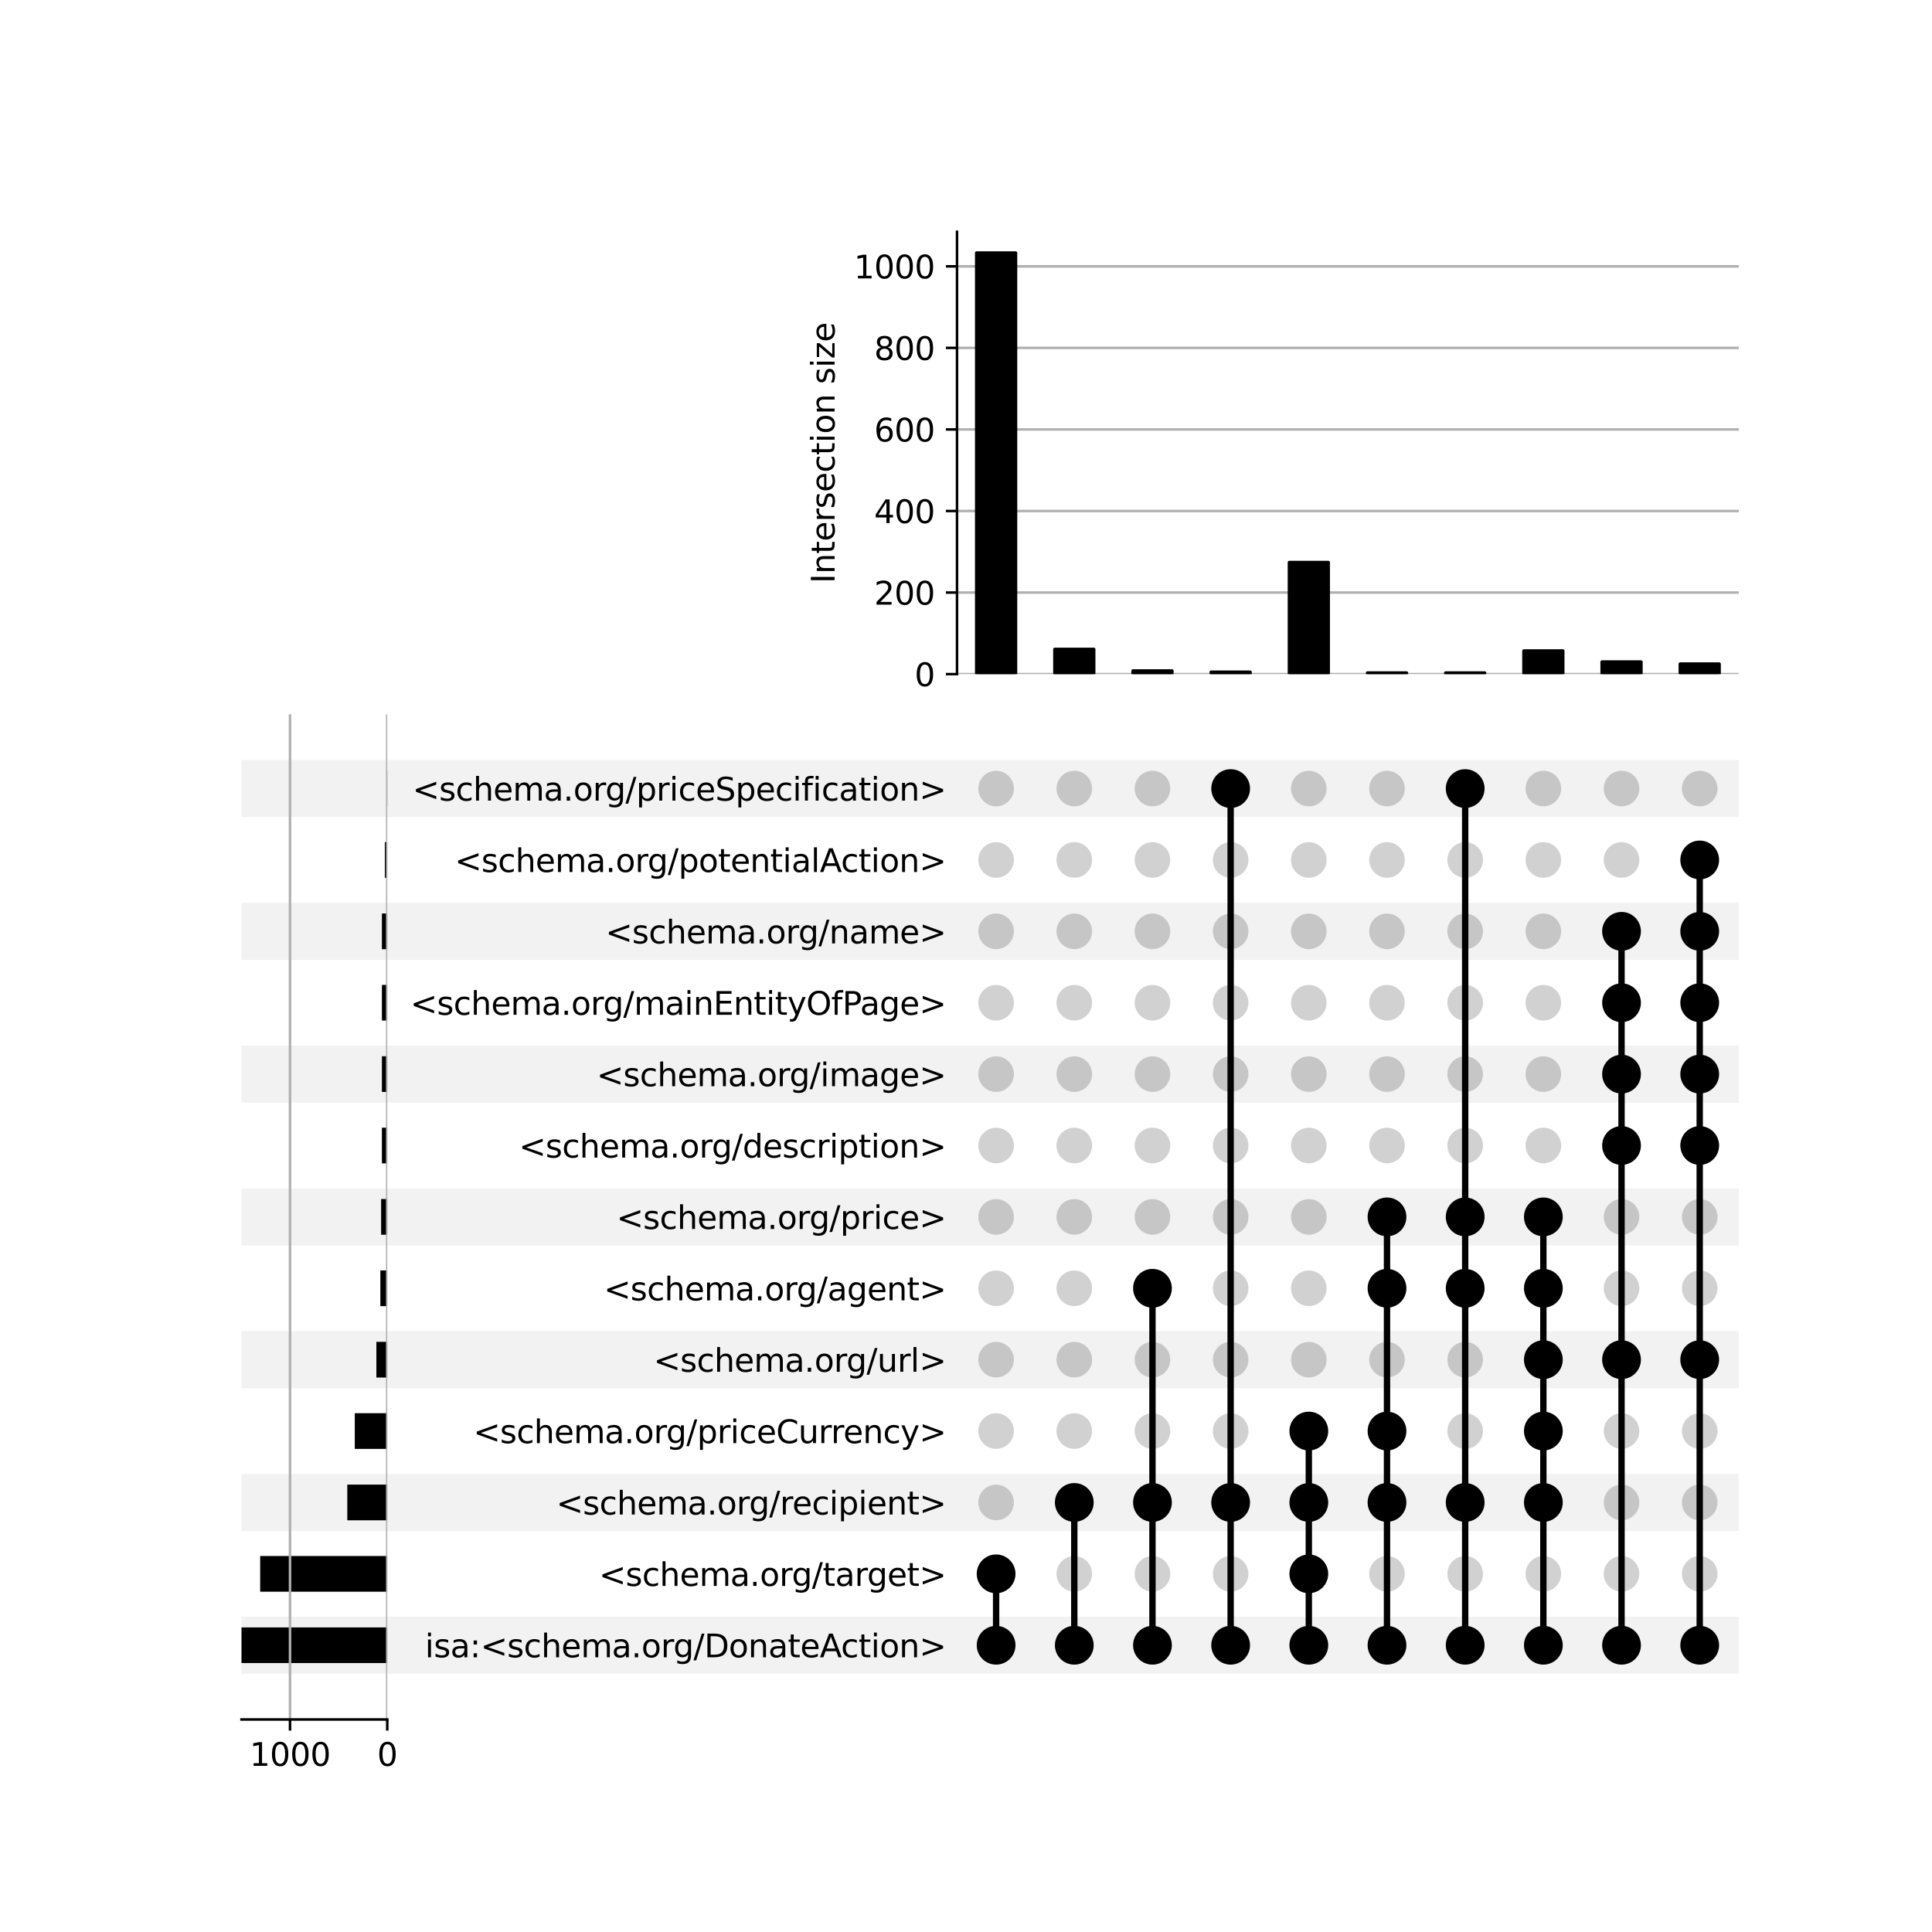 <?xml version="1.0" encoding="utf-8" standalone="no"?>
<!DOCTYPE svg PUBLIC "-//W3C//DTD SVG 1.1//EN"
  "http://www.w3.org/Graphics/SVG/1.1/DTD/svg11.dtd">
<svg xmlns:xlink="http://www.w3.org/1999/xlink" width="608pt" height="608pt" viewBox="0 0 608 608" xmlns="http://www.w3.org/2000/svg" version="1.1">
 <defs>
  <style type="text/css">*{stroke-linejoin: round; stroke-linecap: butt}</style>
 </defs>
 <g id="figure_1">
  <g id="patch_1">
   <path d="M 0 608 
L 608 608 
L 608 0 
L 0 0 
z
" style="fill: #ffffff"/>
  </g>
  <g id="axes_1">
   <g id="patch_2">
    <path d="M 76 526.742 
L 547.2 526.742 
L 547.2 508.769 
L 76 508.769 
z
" clip-path="url(#pda73d70969)" style="fill-opacity: 0.051"/>
   </g>
   <g id="patch_3">
    <path d="M 76 481.809 
L 547.2 481.809 
L 547.2 463.836 
L 76 463.836 
z
" clip-path="url(#pda73d70969)" style="fill-opacity: 0.051"/>
   </g>
   <g id="patch_4">
    <path d="M 76 436.877 
L 547.2 436.877 
L 547.2 418.904 
L 76 418.904 
z
" clip-path="url(#pda73d70969)" style="fill-opacity: 0.051"/>
   </g>
   <g id="patch_5">
    <path d="M 76 391.944 
L 547.2 391.944 
L 547.2 373.971 
L 76 373.971 
z
" clip-path="url(#pda73d70969)" style="fill-opacity: 0.051"/>
   </g>
   <g id="patch_6">
    <path d="M 76 347.012 
L 547.2 347.012 
L 547.2 329.039 
L 76 329.039 
z
" clip-path="url(#pda73d70969)" style="fill-opacity: 0.051"/>
   </g>
   <g id="patch_7">
    <path d="M 76 302.079 
L 547.2 302.079 
L 547.2 284.106 
L 76 284.106 
z
" clip-path="url(#pda73d70969)" style="fill-opacity: 0.051"/>
   </g>
   <g id="patch_8">
    <path d="M 76 257.147 
L 547.2 257.147 
L 547.2 239.174 
L 76 239.174 
z
" clip-path="url(#pda73d70969)" style="fill-opacity: 0.051"/>
   </g>
   <g id="matplotlib.axis_1"/>
   <g id="matplotlib.axis_2">
    <g id="ytick_1"/>
    <g id="ytick_2"/>
    <g id="ytick_3"/>
    <g id="ytick_4"/>
    <g id="ytick_5"/>
    <g id="ytick_6"/>
    <g id="ytick_7"/>
    <g id="ytick_8"/>
    <g id="ytick_9"/>
    <g id="ytick_10"/>
    <g id="ytick_11"/>
    <g id="ytick_12"/>
    <g id="ytick_13"/>
   </g>
  </g>
  <g id="axes_2">
   <g id="matplotlib.axis_3">
    <g id="ytick_14">
     <g id="line2d_1"/>
     <g id="text_1">
      <!-- isa:&lt;schema.org/DonateAction&gt; -->
      <g transform="translate(133.738 521.554) scale(0.1 -0.1)">
       <defs>
        <path id="DejaVuSans-69" d="M 603 3500 
L 1178 3500 
L 1178 0 
L 603 0 
L 603 3500 
z
M 603 4863 
L 1178 4863 
L 1178 4134 
L 603 4134 
L 603 4863 
z
" transform="scale(0.016)"/>
        <path id="DejaVuSans-73" d="M 2834 3397 
L 2834 2853 
Q 2591 2978 2328 3040 
Q 2066 3103 1784 3103 
Q 1356 3103 1142 2972 
Q 928 2841 928 2578 
Q 928 2378 1081 2264 
Q 1234 2150 1697 2047 
L 1894 2003 
Q 2506 1872 2764 1633 
Q 3022 1394 3022 966 
Q 3022 478 2636 193 
Q 2250 -91 1575 -91 
Q 1294 -91 989 -36 
Q 684 19 347 128 
L 347 722 
Q 666 556 975 473 
Q 1284 391 1588 391 
Q 1994 391 2212 530 
Q 2431 669 2431 922 
Q 2431 1156 2273 1281 
Q 2116 1406 1581 1522 
L 1381 1569 
Q 847 1681 609 1914 
Q 372 2147 372 2553 
Q 372 3047 722 3315 
Q 1072 3584 1716 3584 
Q 2034 3584 2315 3537 
Q 2597 3491 2834 3397 
z
" transform="scale(0.016)"/>
        <path id="DejaVuSans-61" d="M 2194 1759 
Q 1497 1759 1228 1600 
Q 959 1441 959 1056 
Q 959 750 1161 570 
Q 1363 391 1709 391 
Q 2188 391 2477 730 
Q 2766 1069 2766 1631 
L 2766 1759 
L 2194 1759 
z
M 3341 1997 
L 3341 0 
L 2766 0 
L 2766 531 
Q 2569 213 2275 61 
Q 1981 -91 1556 -91 
Q 1019 -91 701 211 
Q 384 513 384 1019 
Q 384 1609 779 1909 
Q 1175 2209 1959 2209 
L 2766 2209 
L 2766 2266 
Q 2766 2663 2505 2880 
Q 2244 3097 1772 3097 
Q 1472 3097 1187 3025 
Q 903 2953 641 2809 
L 641 3341 
Q 956 3463 1253 3523 
Q 1550 3584 1831 3584 
Q 2591 3584 2966 3190 
Q 3341 2797 3341 1997 
z
" transform="scale(0.016)"/>
        <path id="DejaVuSans-3a" d="M 750 794 
L 1409 794 
L 1409 0 
L 750 0 
L 750 794 
z
M 750 3309 
L 1409 3309 
L 1409 2516 
L 750 2516 
L 750 3309 
z
" transform="scale(0.016)"/>
        <path id="DejaVuSans-3c" d="M 4684 3150 
L 1459 2003 
L 4684 863 
L 4684 294 
L 678 1747 
L 678 2266 
L 4684 3719 
L 4684 3150 
z
" transform="scale(0.016)"/>
        <path id="DejaVuSans-63" d="M 3122 3366 
L 3122 2828 
Q 2878 2963 2633 3030 
Q 2388 3097 2138 3097 
Q 1578 3097 1268 2742 
Q 959 2388 959 1747 
Q 959 1106 1268 751 
Q 1578 397 2138 397 
Q 2388 397 2633 464 
Q 2878 531 3122 666 
L 3122 134 
Q 2881 22 2623 -34 
Q 2366 -91 2075 -91 
Q 1284 -91 818 406 
Q 353 903 353 1747 
Q 353 2603 823 3093 
Q 1294 3584 2113 3584 
Q 2378 3584 2631 3529 
Q 2884 3475 3122 3366 
z
" transform="scale(0.016)"/>
        <path id="DejaVuSans-68" d="M 3513 2113 
L 3513 0 
L 2938 0 
L 2938 2094 
Q 2938 2591 2744 2837 
Q 2550 3084 2163 3084 
Q 1697 3084 1428 2787 
Q 1159 2491 1159 1978 
L 1159 0 
L 581 0 
L 581 4863 
L 1159 4863 
L 1159 2956 
Q 1366 3272 1645 3428 
Q 1925 3584 2291 3584 
Q 2894 3584 3203 3211 
Q 3513 2838 3513 2113 
z
" transform="scale(0.016)"/>
        <path id="DejaVuSans-65" d="M 3597 1894 
L 3597 1613 
L 953 1613 
Q 991 1019 1311 708 
Q 1631 397 2203 397 
Q 2534 397 2845 478 
Q 3156 559 3463 722 
L 3463 178 
Q 3153 47 2828 -22 
Q 2503 -91 2169 -91 
Q 1331 -91 842 396 
Q 353 884 353 1716 
Q 353 2575 817 3079 
Q 1281 3584 2069 3584 
Q 2775 3584 3186 3129 
Q 3597 2675 3597 1894 
z
M 3022 2063 
Q 3016 2534 2758 2815 
Q 2500 3097 2075 3097 
Q 1594 3097 1305 2825 
Q 1016 2553 972 2059 
L 3022 2063 
z
" transform="scale(0.016)"/>
        <path id="DejaVuSans-6d" d="M 3328 2828 
Q 3544 3216 3844 3400 
Q 4144 3584 4550 3584 
Q 5097 3584 5394 3201 
Q 5691 2819 5691 2113 
L 5691 0 
L 5113 0 
L 5113 2094 
Q 5113 2597 4934 2840 
Q 4756 3084 4391 3084 
Q 3944 3084 3684 2787 
Q 3425 2491 3425 1978 
L 3425 0 
L 2847 0 
L 2847 2094 
Q 2847 2600 2669 2842 
Q 2491 3084 2119 3084 
Q 1678 3084 1418 2786 
Q 1159 2488 1159 1978 
L 1159 0 
L 581 0 
L 581 3500 
L 1159 3500 
L 1159 2956 
Q 1356 3278 1631 3431 
Q 1906 3584 2284 3584 
Q 2666 3584 2933 3390 
Q 3200 3197 3328 2828 
z
" transform="scale(0.016)"/>
        <path id="DejaVuSans-2e" d="M 684 794 
L 1344 794 
L 1344 0 
L 684 0 
L 684 794 
z
" transform="scale(0.016)"/>
        <path id="DejaVuSans-6f" d="M 1959 3097 
Q 1497 3097 1228 2736 
Q 959 2375 959 1747 
Q 959 1119 1226 758 
Q 1494 397 1959 397 
Q 2419 397 2687 759 
Q 2956 1122 2956 1747 
Q 2956 2369 2687 2733 
Q 2419 3097 1959 3097 
z
M 1959 3584 
Q 2709 3584 3137 3096 
Q 3566 2609 3566 1747 
Q 3566 888 3137 398 
Q 2709 -91 1959 -91 
Q 1206 -91 779 398 
Q 353 888 353 1747 
Q 353 2609 779 3096 
Q 1206 3584 1959 3584 
z
" transform="scale(0.016)"/>
        <path id="DejaVuSans-72" d="M 2631 2963 
Q 2534 3019 2420 3045 
Q 2306 3072 2169 3072 
Q 1681 3072 1420 2755 
Q 1159 2438 1159 1844 
L 1159 0 
L 581 0 
L 581 3500 
L 1159 3500 
L 1159 2956 
Q 1341 3275 1631 3429 
Q 1922 3584 2338 3584 
Q 2397 3584 2469 3576 
Q 2541 3569 2628 3553 
L 2631 2963 
z
" transform="scale(0.016)"/>
        <path id="DejaVuSans-67" d="M 2906 1791 
Q 2906 2416 2648 2759 
Q 2391 3103 1925 3103 
Q 1463 3103 1205 2759 
Q 947 2416 947 1791 
Q 947 1169 1205 825 
Q 1463 481 1925 481 
Q 2391 481 2648 825 
Q 2906 1169 2906 1791 
z
M 3481 434 
Q 3481 -459 3084 -895 
Q 2688 -1331 1869 -1331 
Q 1566 -1331 1297 -1286 
Q 1028 -1241 775 -1147 
L 775 -588 
Q 1028 -725 1275 -790 
Q 1522 -856 1778 -856 
Q 2344 -856 2625 -561 
Q 2906 -266 2906 331 
L 2906 616 
Q 2728 306 2450 153 
Q 2172 0 1784 0 
Q 1141 0 747 490 
Q 353 981 353 1791 
Q 353 2603 747 3093 
Q 1141 3584 1784 3584 
Q 2172 3584 2450 3431 
Q 2728 3278 2906 2969 
L 2906 3500 
L 3481 3500 
L 3481 434 
z
" transform="scale(0.016)"/>
        <path id="DejaVuSans-2f" d="M 1625 4666 
L 2156 4666 
L 531 -594 
L 0 -594 
L 1625 4666 
z
" transform="scale(0.016)"/>
        <path id="DejaVuSans-44" d="M 1259 4147 
L 1259 519 
L 2022 519 
Q 2988 519 3436 956 
Q 3884 1394 3884 2338 
Q 3884 3275 3436 3711 
Q 2988 4147 2022 4147 
L 1259 4147 
z
M 628 4666 
L 1925 4666 
Q 3281 4666 3915 4102 
Q 4550 3538 4550 2338 
Q 4550 1131 3912 565 
Q 3275 0 1925 0 
L 628 0 
L 628 4666 
z
" transform="scale(0.016)"/>
        <path id="DejaVuSans-6e" d="M 3513 2113 
L 3513 0 
L 2938 0 
L 2938 2094 
Q 2938 2591 2744 2837 
Q 2550 3084 2163 3084 
Q 1697 3084 1428 2787 
Q 1159 2491 1159 1978 
L 1159 0 
L 581 0 
L 581 3500 
L 1159 3500 
L 1159 2956 
Q 1366 3272 1645 3428 
Q 1925 3584 2291 3584 
Q 2894 3584 3203 3211 
Q 3513 2838 3513 2113 
z
" transform="scale(0.016)"/>
        <path id="DejaVuSans-74" d="M 1172 4494 
L 1172 3500 
L 2356 3500 
L 2356 3053 
L 1172 3053 
L 1172 1153 
Q 1172 725 1289 603 
Q 1406 481 1766 481 
L 2356 481 
L 2356 0 
L 1766 0 
Q 1100 0 847 248 
Q 594 497 594 1153 
L 594 3053 
L 172 3053 
L 172 3500 
L 594 3500 
L 594 4494 
L 1172 4494 
z
" transform="scale(0.016)"/>
        <path id="DejaVuSans-41" d="M 2188 4044 
L 1331 1722 
L 3047 1722 
L 2188 4044 
z
M 1831 4666 
L 2547 4666 
L 4325 0 
L 3669 0 
L 3244 1197 
L 1141 1197 
L 716 0 
L 50 0 
L 1831 4666 
z
" transform="scale(0.016)"/>
        <path id="DejaVuSans-3e" d="M 678 3150 
L 678 3719 
L 4684 2266 
L 4684 1747 
L 678 294 
L 678 863 
L 3897 2003 
L 678 3150 
z
" transform="scale(0.016)"/>
       </defs>
       <use xlink:href="#DejaVuSans-69"/>
       <use xlink:href="#DejaVuSans-73" x="27.783"/>
       <use xlink:href="#DejaVuSans-61" x="79.883"/>
       <use xlink:href="#DejaVuSans-3a" x="141.162"/>
       <use xlink:href="#DejaVuSans-3c" x="174.854"/>
       <use xlink:href="#DejaVuSans-73" x="258.643"/>
       <use xlink:href="#DejaVuSans-63" x="310.742"/>
       <use xlink:href="#DejaVuSans-68" x="365.723"/>
       <use xlink:href="#DejaVuSans-65" x="429.102"/>
       <use xlink:href="#DejaVuSans-6d" x="490.625"/>
       <use xlink:href="#DejaVuSans-61" x="588.037"/>
       <use xlink:href="#DejaVuSans-2e" x="649.316"/>
       <use xlink:href="#DejaVuSans-6f" x="681.104"/>
       <use xlink:href="#DejaVuSans-72" x="742.285"/>
       <use xlink:href="#DejaVuSans-67" x="781.648"/>
       <use xlink:href="#DejaVuSans-2f" x="845.125"/>
       <use xlink:href="#DejaVuSans-44" x="878.816"/>
       <use xlink:href="#DejaVuSans-6f" x="955.818"/>
       <use xlink:href="#DejaVuSans-6e" x="1017"/>
       <use xlink:href="#DejaVuSans-61" x="1080.379"/>
       <use xlink:href="#DejaVuSans-74" x="1141.658"/>
       <use xlink:href="#DejaVuSans-65" x="1180.867"/>
       <use xlink:href="#DejaVuSans-41" x="1242.391"/>
       <use xlink:href="#DejaVuSans-63" x="1309.049"/>
       <use xlink:href="#DejaVuSans-74" x="1364.029"/>
       <use xlink:href="#DejaVuSans-69" x="1403.238"/>
       <use xlink:href="#DejaVuSans-6f" x="1431.021"/>
       <use xlink:href="#DejaVuSans-6e" x="1492.203"/>
       <use xlink:href="#DejaVuSans-3e" x="1555.582"/>
      </g>
     </g>
    </g>
    <g id="ytick_15">
     <g id="line2d_2"/>
     <g id="text_2">
      <!-- &lt;schema.org/target&gt; -->
      <g transform="translate(188.492 499.088) scale(0.1 -0.1)">
       <use xlink:href="#DejaVuSans-3c"/>
       <use xlink:href="#DejaVuSans-73" x="83.789"/>
       <use xlink:href="#DejaVuSans-63" x="135.889"/>
       <use xlink:href="#DejaVuSans-68" x="190.869"/>
       <use xlink:href="#DejaVuSans-65" x="254.248"/>
       <use xlink:href="#DejaVuSans-6d" x="315.771"/>
       <use xlink:href="#DejaVuSans-61" x="413.184"/>
       <use xlink:href="#DejaVuSans-2e" x="474.463"/>
       <use xlink:href="#DejaVuSans-6f" x="506.25"/>
       <use xlink:href="#DejaVuSans-72" x="567.432"/>
       <use xlink:href="#DejaVuSans-67" x="606.795"/>
       <use xlink:href="#DejaVuSans-2f" x="670.271"/>
       <use xlink:href="#DejaVuSans-74" x="703.963"/>
       <use xlink:href="#DejaVuSans-61" x="743.172"/>
       <use xlink:href="#DejaVuSans-72" x="804.451"/>
       <use xlink:href="#DejaVuSans-67" x="843.814"/>
       <use xlink:href="#DejaVuSans-65" x="907.291"/>
       <use xlink:href="#DejaVuSans-74" x="968.814"/>
       <use xlink:href="#DejaVuSans-3e" x="1008.023"/>
      </g>
     </g>
    </g>
    <g id="ytick_16">
     <g id="line2d_3"/>
     <g id="text_3">
      <!-- &lt;schema.org/recipient&gt; -->
      <g transform="translate(175.046 476.622) scale(0.1 -0.1)">
       <defs>
        <path id="DejaVuSans-70" d="M 1159 525 
L 1159 -1331 
L 581 -1331 
L 581 3500 
L 1159 3500 
L 1159 2969 
Q 1341 3281 1617 3432 
Q 1894 3584 2278 3584 
Q 2916 3584 3314 3078 
Q 3713 2572 3713 1747 
Q 3713 922 3314 415 
Q 2916 -91 2278 -91 
Q 1894 -91 1617 61 
Q 1341 213 1159 525 
z
M 3116 1747 
Q 3116 2381 2855 2742 
Q 2594 3103 2138 3103 
Q 1681 3103 1420 2742 
Q 1159 2381 1159 1747 
Q 1159 1113 1420 752 
Q 1681 391 2138 391 
Q 2594 391 2855 752 
Q 3116 1113 3116 1747 
z
" transform="scale(0.016)"/>
       </defs>
       <use xlink:href="#DejaVuSans-3c"/>
       <use xlink:href="#DejaVuSans-73" x="83.789"/>
       <use xlink:href="#DejaVuSans-63" x="135.889"/>
       <use xlink:href="#DejaVuSans-68" x="190.869"/>
       <use xlink:href="#DejaVuSans-65" x="254.248"/>
       <use xlink:href="#DejaVuSans-6d" x="315.771"/>
       <use xlink:href="#DejaVuSans-61" x="413.184"/>
       <use xlink:href="#DejaVuSans-2e" x="474.463"/>
       <use xlink:href="#DejaVuSans-6f" x="506.25"/>
       <use xlink:href="#DejaVuSans-72" x="567.432"/>
       <use xlink:href="#DejaVuSans-67" x="606.795"/>
       <use xlink:href="#DejaVuSans-2f" x="670.271"/>
       <use xlink:href="#DejaVuSans-72" x="703.963"/>
       <use xlink:href="#DejaVuSans-65" x="742.826"/>
       <use xlink:href="#DejaVuSans-63" x="804.35"/>
       <use xlink:href="#DejaVuSans-69" x="859.33"/>
       <use xlink:href="#DejaVuSans-70" x="887.113"/>
       <use xlink:href="#DejaVuSans-69" x="950.59"/>
       <use xlink:href="#DejaVuSans-65" x="978.373"/>
       <use xlink:href="#DejaVuSans-6e" x="1039.896"/>
       <use xlink:href="#DejaVuSans-74" x="1103.275"/>
       <use xlink:href="#DejaVuSans-3e" x="1142.484"/>
      </g>
     </g>
    </g>
    <g id="ytick_17">
     <g id="line2d_4"/>
     <g id="text_4">
      <!-- &lt;schema.org/priceCurrency&gt; -->
      <g transform="translate(148.96 454.156) scale(0.1 -0.1)">
       <defs>
        <path id="DejaVuSans-43" d="M 4122 4306 
L 4122 3641 
Q 3803 3938 3442 4084 
Q 3081 4231 2675 4231 
Q 1875 4231 1450 3742 
Q 1025 3253 1025 2328 
Q 1025 1406 1450 917 
Q 1875 428 2675 428 
Q 3081 428 3442 575 
Q 3803 722 4122 1019 
L 4122 359 
Q 3791 134 3420 21 
Q 3050 -91 2638 -91 
Q 1578 -91 968 557 
Q 359 1206 359 2328 
Q 359 3453 968 4101 
Q 1578 4750 2638 4750 
Q 3056 4750 3426 4639 
Q 3797 4528 4122 4306 
z
" transform="scale(0.016)"/>
        <path id="DejaVuSans-75" d="M 544 1381 
L 544 3500 
L 1119 3500 
L 1119 1403 
Q 1119 906 1312 657 
Q 1506 409 1894 409 
Q 2359 409 2629 706 
Q 2900 1003 2900 1516 
L 2900 3500 
L 3475 3500 
L 3475 0 
L 2900 0 
L 2900 538 
Q 2691 219 2414 64 
Q 2138 -91 1772 -91 
Q 1169 -91 856 284 
Q 544 659 544 1381 
z
M 1991 3584 
L 1991 3584 
z
" transform="scale(0.016)"/>
        <path id="DejaVuSans-79" d="M 2059 -325 
Q 1816 -950 1584 -1140 
Q 1353 -1331 966 -1331 
L 506 -1331 
L 506 -850 
L 844 -850 
Q 1081 -850 1212 -737 
Q 1344 -625 1503 -206 
L 1606 56 
L 191 3500 
L 800 3500 
L 1894 763 
L 2988 3500 
L 3597 3500 
L 2059 -325 
z
" transform="scale(0.016)"/>
       </defs>
       <use xlink:href="#DejaVuSans-3c"/>
       <use xlink:href="#DejaVuSans-73" x="83.789"/>
       <use xlink:href="#DejaVuSans-63" x="135.889"/>
       <use xlink:href="#DejaVuSans-68" x="190.869"/>
       <use xlink:href="#DejaVuSans-65" x="254.248"/>
       <use xlink:href="#DejaVuSans-6d" x="315.771"/>
       <use xlink:href="#DejaVuSans-61" x="413.184"/>
       <use xlink:href="#DejaVuSans-2e" x="474.463"/>
       <use xlink:href="#DejaVuSans-6f" x="506.25"/>
       <use xlink:href="#DejaVuSans-72" x="567.432"/>
       <use xlink:href="#DejaVuSans-67" x="606.795"/>
       <use xlink:href="#DejaVuSans-2f" x="670.271"/>
       <use xlink:href="#DejaVuSans-70" x="703.963"/>
       <use xlink:href="#DejaVuSans-72" x="767.439"/>
       <use xlink:href="#DejaVuSans-69" x="808.553"/>
       <use xlink:href="#DejaVuSans-63" x="836.336"/>
       <use xlink:href="#DejaVuSans-65" x="891.316"/>
       <use xlink:href="#DejaVuSans-43" x="952.84"/>
       <use xlink:href="#DejaVuSans-75" x="1022.664"/>
       <use xlink:href="#DejaVuSans-72" x="1086.043"/>
       <use xlink:href="#DejaVuSans-72" x="1125.406"/>
       <use xlink:href="#DejaVuSans-65" x="1164.27"/>
       <use xlink:href="#DejaVuSans-6e" x="1225.793"/>
       <use xlink:href="#DejaVuSans-63" x="1289.172"/>
       <use xlink:href="#DejaVuSans-79" x="1344.152"/>
       <use xlink:href="#DejaVuSans-3e" x="1403.332"/>
      </g>
     </g>
    </g>
    <g id="ytick_18">
     <g id="line2d_5"/>
     <g id="text_5">
      <!-- &lt;schema.org/url&gt; -->
      <g transform="translate(205.672 431.689) scale(0.1 -0.1)">
       <defs>
        <path id="DejaVuSans-6c" d="M 603 4863 
L 1178 4863 
L 1178 0 
L 603 0 
L 603 4863 
z
" transform="scale(0.016)"/>
       </defs>
       <use xlink:href="#DejaVuSans-3c"/>
       <use xlink:href="#DejaVuSans-73" x="83.789"/>
       <use xlink:href="#DejaVuSans-63" x="135.889"/>
       <use xlink:href="#DejaVuSans-68" x="190.869"/>
       <use xlink:href="#DejaVuSans-65" x="254.248"/>
       <use xlink:href="#DejaVuSans-6d" x="315.771"/>
       <use xlink:href="#DejaVuSans-61" x="413.184"/>
       <use xlink:href="#DejaVuSans-2e" x="474.463"/>
       <use xlink:href="#DejaVuSans-6f" x="506.25"/>
       <use xlink:href="#DejaVuSans-72" x="567.432"/>
       <use xlink:href="#DejaVuSans-67" x="606.795"/>
       <use xlink:href="#DejaVuSans-2f" x="670.271"/>
       <use xlink:href="#DejaVuSans-75" x="703.963"/>
       <use xlink:href="#DejaVuSans-72" x="767.342"/>
       <use xlink:href="#DejaVuSans-6c" x="808.455"/>
       <use xlink:href="#DejaVuSans-3e" x="836.238"/>
      </g>
     </g>
    </g>
    <g id="ytick_19">
     <g id="line2d_6"/>
     <g id="text_6">
      <!-- &lt;schema.org/agent&gt; -->
      <g transform="translate(190.011 409.223) scale(0.1 -0.1)">
       <use xlink:href="#DejaVuSans-3c"/>
       <use xlink:href="#DejaVuSans-73" x="83.789"/>
       <use xlink:href="#DejaVuSans-63" x="135.889"/>
       <use xlink:href="#DejaVuSans-68" x="190.869"/>
       <use xlink:href="#DejaVuSans-65" x="254.248"/>
       <use xlink:href="#DejaVuSans-6d" x="315.771"/>
       <use xlink:href="#DejaVuSans-61" x="413.184"/>
       <use xlink:href="#DejaVuSans-2e" x="474.463"/>
       <use xlink:href="#DejaVuSans-6f" x="506.25"/>
       <use xlink:href="#DejaVuSans-72" x="567.432"/>
       <use xlink:href="#DejaVuSans-67" x="606.795"/>
       <use xlink:href="#DejaVuSans-2f" x="670.271"/>
       <use xlink:href="#DejaVuSans-61" x="703.963"/>
       <use xlink:href="#DejaVuSans-67" x="765.242"/>
       <use xlink:href="#DejaVuSans-65" x="828.719"/>
       <use xlink:href="#DejaVuSans-6e" x="890.242"/>
       <use xlink:href="#DejaVuSans-74" x="953.621"/>
       <use xlink:href="#DejaVuSans-3e" x="992.83"/>
      </g>
     </g>
    </g>
    <g id="ytick_20">
     <g id="line2d_7"/>
     <g id="text_7">
      <!-- &lt;schema.org/price&gt; -->
      <g transform="translate(194.01 386.757) scale(0.1 -0.1)">
       <use xlink:href="#DejaVuSans-3c"/>
       <use xlink:href="#DejaVuSans-73" x="83.789"/>
       <use xlink:href="#DejaVuSans-63" x="135.889"/>
       <use xlink:href="#DejaVuSans-68" x="190.869"/>
       <use xlink:href="#DejaVuSans-65" x="254.248"/>
       <use xlink:href="#DejaVuSans-6d" x="315.771"/>
       <use xlink:href="#DejaVuSans-61" x="413.184"/>
       <use xlink:href="#DejaVuSans-2e" x="474.463"/>
       <use xlink:href="#DejaVuSans-6f" x="506.25"/>
       <use xlink:href="#DejaVuSans-72" x="567.432"/>
       <use xlink:href="#DejaVuSans-67" x="606.795"/>
       <use xlink:href="#DejaVuSans-2f" x="670.271"/>
       <use xlink:href="#DejaVuSans-70" x="703.963"/>
       <use xlink:href="#DejaVuSans-72" x="767.439"/>
       <use xlink:href="#DejaVuSans-69" x="808.553"/>
       <use xlink:href="#DejaVuSans-63" x="836.336"/>
       <use xlink:href="#DejaVuSans-65" x="891.316"/>
       <use xlink:href="#DejaVuSans-3e" x="952.84"/>
      </g>
     </g>
    </g>
    <g id="ytick_21">
     <g id="line2d_8"/>
     <g id="text_8">
      <!-- &lt;schema.org/description&gt; -->
      <g transform="translate(163.297 364.291) scale(0.1 -0.1)">
       <defs>
        <path id="DejaVuSans-64" d="M 2906 2969 
L 2906 4863 
L 3481 4863 
L 3481 0 
L 2906 0 
L 2906 525 
Q 2725 213 2448 61 
Q 2172 -91 1784 -91 
Q 1150 -91 751 415 
Q 353 922 353 1747 
Q 353 2572 751 3078 
Q 1150 3584 1784 3584 
Q 2172 3584 2448 3432 
Q 2725 3281 2906 2969 
z
M 947 1747 
Q 947 1113 1208 752 
Q 1469 391 1925 391 
Q 2381 391 2643 752 
Q 2906 1113 2906 1747 
Q 2906 2381 2643 2742 
Q 2381 3103 1925 3103 
Q 1469 3103 1208 2742 
Q 947 2381 947 1747 
z
" transform="scale(0.016)"/>
       </defs>
       <use xlink:href="#DejaVuSans-3c"/>
       <use xlink:href="#DejaVuSans-73" x="83.789"/>
       <use xlink:href="#DejaVuSans-63" x="135.889"/>
       <use xlink:href="#DejaVuSans-68" x="190.869"/>
       <use xlink:href="#DejaVuSans-65" x="254.248"/>
       <use xlink:href="#DejaVuSans-6d" x="315.771"/>
       <use xlink:href="#DejaVuSans-61" x="413.184"/>
       <use xlink:href="#DejaVuSans-2e" x="474.463"/>
       <use xlink:href="#DejaVuSans-6f" x="506.25"/>
       <use xlink:href="#DejaVuSans-72" x="567.432"/>
       <use xlink:href="#DejaVuSans-67" x="606.795"/>
       <use xlink:href="#DejaVuSans-2f" x="670.271"/>
       <use xlink:href="#DejaVuSans-64" x="703.963"/>
       <use xlink:href="#DejaVuSans-65" x="767.439"/>
       <use xlink:href="#DejaVuSans-73" x="828.963"/>
       <use xlink:href="#DejaVuSans-63" x="881.062"/>
       <use xlink:href="#DejaVuSans-72" x="936.043"/>
       <use xlink:href="#DejaVuSans-69" x="977.156"/>
       <use xlink:href="#DejaVuSans-70" x="1004.939"/>
       <use xlink:href="#DejaVuSans-74" x="1068.416"/>
       <use xlink:href="#DejaVuSans-69" x="1107.625"/>
       <use xlink:href="#DejaVuSans-6f" x="1135.408"/>
       <use xlink:href="#DejaVuSans-6e" x="1196.59"/>
       <use xlink:href="#DejaVuSans-3e" x="1259.969"/>
      </g>
     </g>
    </g>
    <g id="ytick_22">
     <g id="line2d_9"/>
     <g id="text_9">
      <!-- &lt;schema.org/image&gt; -->
      <g transform="translate(187.75 341.825) scale(0.1 -0.1)">
       <use xlink:href="#DejaVuSans-3c"/>
       <use xlink:href="#DejaVuSans-73" x="83.789"/>
       <use xlink:href="#DejaVuSans-63" x="135.889"/>
       <use xlink:href="#DejaVuSans-68" x="190.869"/>
       <use xlink:href="#DejaVuSans-65" x="254.248"/>
       <use xlink:href="#DejaVuSans-6d" x="315.771"/>
       <use xlink:href="#DejaVuSans-61" x="413.184"/>
       <use xlink:href="#DejaVuSans-2e" x="474.463"/>
       <use xlink:href="#DejaVuSans-6f" x="506.25"/>
       <use xlink:href="#DejaVuSans-72" x="567.432"/>
       <use xlink:href="#DejaVuSans-67" x="606.795"/>
       <use xlink:href="#DejaVuSans-2f" x="670.271"/>
       <use xlink:href="#DejaVuSans-69" x="703.963"/>
       <use xlink:href="#DejaVuSans-6d" x="731.746"/>
       <use xlink:href="#DejaVuSans-61" x="829.158"/>
       <use xlink:href="#DejaVuSans-67" x="890.438"/>
       <use xlink:href="#DejaVuSans-65" x="953.914"/>
       <use xlink:href="#DejaVuSans-3e" x="1015.438"/>
      </g>
     </g>
    </g>
    <g id="ytick_23">
     <g id="line2d_10"/>
     <g id="text_10">
      <!-- &lt;schema.org/mainEntityOfPage&gt; -->
      <g transform="translate(129.119 319.358) scale(0.1 -0.1)">
       <defs>
        <path id="DejaVuSans-45" d="M 628 4666 
L 3578 4666 
L 3578 4134 
L 1259 4134 
L 1259 2753 
L 3481 2753 
L 3481 2222 
L 1259 2222 
L 1259 531 
L 3634 531 
L 3634 0 
L 628 0 
L 628 4666 
z
" transform="scale(0.016)"/>
        <path id="DejaVuSans-4f" d="M 2522 4238 
Q 1834 4238 1429 3725 
Q 1025 3213 1025 2328 
Q 1025 1447 1429 934 
Q 1834 422 2522 422 
Q 3209 422 3611 934 
Q 4013 1447 4013 2328 
Q 4013 3213 3611 3725 
Q 3209 4238 2522 4238 
z
M 2522 4750 
Q 3503 4750 4090 4092 
Q 4678 3434 4678 2328 
Q 4678 1225 4090 567 
Q 3503 -91 2522 -91 
Q 1538 -91 948 565 
Q 359 1222 359 2328 
Q 359 3434 948 4092 
Q 1538 4750 2522 4750 
z
" transform="scale(0.016)"/>
        <path id="DejaVuSans-66" d="M 2375 4863 
L 2375 4384 
L 1825 4384 
Q 1516 4384 1395 4259 
Q 1275 4134 1275 3809 
L 1275 3500 
L 2222 3500 
L 2222 3053 
L 1275 3053 
L 1275 0 
L 697 0 
L 697 3053 
L 147 3053 
L 147 3500 
L 697 3500 
L 697 3744 
Q 697 4328 969 4595 
Q 1241 4863 1831 4863 
L 2375 4863 
z
" transform="scale(0.016)"/>
        <path id="DejaVuSans-50" d="M 1259 4147 
L 1259 2394 
L 2053 2394 
Q 2494 2394 2734 2622 
Q 2975 2850 2975 3272 
Q 2975 3691 2734 3919 
Q 2494 4147 2053 4147 
L 1259 4147 
z
M 628 4666 
L 2053 4666 
Q 2838 4666 3239 4311 
Q 3641 3956 3641 3272 
Q 3641 2581 3239 2228 
Q 2838 1875 2053 1875 
L 1259 1875 
L 1259 0 
L 628 0 
L 628 4666 
z
" transform="scale(0.016)"/>
       </defs>
       <use xlink:href="#DejaVuSans-3c"/>
       <use xlink:href="#DejaVuSans-73" x="83.789"/>
       <use xlink:href="#DejaVuSans-63" x="135.889"/>
       <use xlink:href="#DejaVuSans-68" x="190.869"/>
       <use xlink:href="#DejaVuSans-65" x="254.248"/>
       <use xlink:href="#DejaVuSans-6d" x="315.771"/>
       <use xlink:href="#DejaVuSans-61" x="413.184"/>
       <use xlink:href="#DejaVuSans-2e" x="474.463"/>
       <use xlink:href="#DejaVuSans-6f" x="506.25"/>
       <use xlink:href="#DejaVuSans-72" x="567.432"/>
       <use xlink:href="#DejaVuSans-67" x="606.795"/>
       <use xlink:href="#DejaVuSans-2f" x="670.271"/>
       <use xlink:href="#DejaVuSans-6d" x="703.963"/>
       <use xlink:href="#DejaVuSans-61" x="801.375"/>
       <use xlink:href="#DejaVuSans-69" x="862.654"/>
       <use xlink:href="#DejaVuSans-6e" x="890.438"/>
       <use xlink:href="#DejaVuSans-45" x="953.816"/>
       <use xlink:href="#DejaVuSans-6e" x="1017"/>
       <use xlink:href="#DejaVuSans-74" x="1080.379"/>
       <use xlink:href="#DejaVuSans-69" x="1119.588"/>
       <use xlink:href="#DejaVuSans-74" x="1147.371"/>
       <use xlink:href="#DejaVuSans-79" x="1186.58"/>
       <use xlink:href="#DejaVuSans-4f" x="1245.76"/>
       <use xlink:href="#DejaVuSans-66" x="1324.471"/>
       <use xlink:href="#DejaVuSans-50" x="1359.676"/>
       <use xlink:href="#DejaVuSans-61" x="1415.479"/>
       <use xlink:href="#DejaVuSans-67" x="1476.758"/>
       <use xlink:href="#DejaVuSans-65" x="1540.234"/>
       <use xlink:href="#DejaVuSans-3e" x="1601.758"/>
      </g>
     </g>
    </g>
    <g id="ytick_24">
     <g id="line2d_11"/>
     <g id="text_11">
      <!-- &lt;schema.org/name&gt; -->
      <g transform="translate(190.539 296.892) scale(0.1 -0.1)">
       <use xlink:href="#DejaVuSans-3c"/>
       <use xlink:href="#DejaVuSans-73" x="83.789"/>
       <use xlink:href="#DejaVuSans-63" x="135.889"/>
       <use xlink:href="#DejaVuSans-68" x="190.869"/>
       <use xlink:href="#DejaVuSans-65" x="254.248"/>
       <use xlink:href="#DejaVuSans-6d" x="315.771"/>
       <use xlink:href="#DejaVuSans-61" x="413.184"/>
       <use xlink:href="#DejaVuSans-2e" x="474.463"/>
       <use xlink:href="#DejaVuSans-6f" x="506.25"/>
       <use xlink:href="#DejaVuSans-72" x="567.432"/>
       <use xlink:href="#DejaVuSans-67" x="606.795"/>
       <use xlink:href="#DejaVuSans-2f" x="670.271"/>
       <use xlink:href="#DejaVuSans-6e" x="703.963"/>
       <use xlink:href="#DejaVuSans-61" x="767.342"/>
       <use xlink:href="#DejaVuSans-6d" x="828.621"/>
       <use xlink:href="#DejaVuSans-65" x="926.033"/>
       <use xlink:href="#DejaVuSans-3e" x="987.557"/>
      </g>
     </g>
    </g>
    <g id="ytick_25">
     <g id="line2d_12"/>
     <g id="text_12">
      <!-- &lt;schema.org/potentialAction&gt; -->
      <g transform="translate(143.097 274.426) scale(0.1 -0.1)">
       <use xlink:href="#DejaVuSans-3c"/>
       <use xlink:href="#DejaVuSans-73" x="83.789"/>
       <use xlink:href="#DejaVuSans-63" x="135.889"/>
       <use xlink:href="#DejaVuSans-68" x="190.869"/>
       <use xlink:href="#DejaVuSans-65" x="254.248"/>
       <use xlink:href="#DejaVuSans-6d" x="315.771"/>
       <use xlink:href="#DejaVuSans-61" x="413.184"/>
       <use xlink:href="#DejaVuSans-2e" x="474.463"/>
       <use xlink:href="#DejaVuSans-6f" x="506.25"/>
       <use xlink:href="#DejaVuSans-72" x="567.432"/>
       <use xlink:href="#DejaVuSans-67" x="606.795"/>
       <use xlink:href="#DejaVuSans-2f" x="670.271"/>
       <use xlink:href="#DejaVuSans-70" x="703.963"/>
       <use xlink:href="#DejaVuSans-6f" x="767.439"/>
       <use xlink:href="#DejaVuSans-74" x="828.621"/>
       <use xlink:href="#DejaVuSans-65" x="867.83"/>
       <use xlink:href="#DejaVuSans-6e" x="929.354"/>
       <use xlink:href="#DejaVuSans-74" x="992.732"/>
       <use xlink:href="#DejaVuSans-69" x="1031.941"/>
       <use xlink:href="#DejaVuSans-61" x="1059.725"/>
       <use xlink:href="#DejaVuSans-6c" x="1121.004"/>
       <use xlink:href="#DejaVuSans-41" x="1148.787"/>
       <use xlink:href="#DejaVuSans-63" x="1215.445"/>
       <use xlink:href="#DejaVuSans-74" x="1270.426"/>
       <use xlink:href="#DejaVuSans-69" x="1309.635"/>
       <use xlink:href="#DejaVuSans-6f" x="1337.418"/>
       <use xlink:href="#DejaVuSans-6e" x="1398.6"/>
       <use xlink:href="#DejaVuSans-3e" x="1461.979"/>
      </g>
     </g>
    </g>
    <g id="ytick_26">
     <g id="line2d_13"/>
     <g id="text_13">
      <!-- &lt;schema.org/priceSpecification&gt; -->
      <g transform="translate(129.803 251.96) scale(0.1 -0.1)">
       <defs>
        <path id="DejaVuSans-53" d="M 3425 4513 
L 3425 3897 
Q 3066 4069 2747 4153 
Q 2428 4238 2131 4238 
Q 1616 4238 1336 4038 
Q 1056 3838 1056 3469 
Q 1056 3159 1242 3001 
Q 1428 2844 1947 2747 
L 2328 2669 
Q 3034 2534 3370 2195 
Q 3706 1856 3706 1288 
Q 3706 609 3251 259 
Q 2797 -91 1919 -91 
Q 1588 -91 1214 -16 
Q 841 59 441 206 
L 441 856 
Q 825 641 1194 531 
Q 1563 422 1919 422 
Q 2459 422 2753 634 
Q 3047 847 3047 1241 
Q 3047 1584 2836 1778 
Q 2625 1972 2144 2069 
L 1759 2144 
Q 1053 2284 737 2584 
Q 422 2884 422 3419 
Q 422 4038 858 4394 
Q 1294 4750 2059 4750 
Q 2388 4750 2728 4690 
Q 3069 4631 3425 4513 
z
" transform="scale(0.016)"/>
       </defs>
       <use xlink:href="#DejaVuSans-3c"/>
       <use xlink:href="#DejaVuSans-73" x="83.789"/>
       <use xlink:href="#DejaVuSans-63" x="135.889"/>
       <use xlink:href="#DejaVuSans-68" x="190.869"/>
       <use xlink:href="#DejaVuSans-65" x="254.248"/>
       <use xlink:href="#DejaVuSans-6d" x="315.771"/>
       <use xlink:href="#DejaVuSans-61" x="413.184"/>
       <use xlink:href="#DejaVuSans-2e" x="474.463"/>
       <use xlink:href="#DejaVuSans-6f" x="506.25"/>
       <use xlink:href="#DejaVuSans-72" x="567.432"/>
       <use xlink:href="#DejaVuSans-67" x="606.795"/>
       <use xlink:href="#DejaVuSans-2f" x="670.271"/>
       <use xlink:href="#DejaVuSans-70" x="703.963"/>
       <use xlink:href="#DejaVuSans-72" x="767.439"/>
       <use xlink:href="#DejaVuSans-69" x="808.553"/>
       <use xlink:href="#DejaVuSans-63" x="836.336"/>
       <use xlink:href="#DejaVuSans-65" x="891.316"/>
       <use xlink:href="#DejaVuSans-53" x="952.84"/>
       <use xlink:href="#DejaVuSans-70" x="1016.316"/>
       <use xlink:href="#DejaVuSans-65" x="1079.793"/>
       <use xlink:href="#DejaVuSans-63" x="1141.316"/>
       <use xlink:href="#DejaVuSans-69" x="1196.297"/>
       <use xlink:href="#DejaVuSans-66" x="1224.08"/>
       <use xlink:href="#DejaVuSans-69" x="1259.285"/>
       <use xlink:href="#DejaVuSans-63" x="1287.068"/>
       <use xlink:href="#DejaVuSans-61" x="1342.049"/>
       <use xlink:href="#DejaVuSans-74" x="1403.328"/>
       <use xlink:href="#DejaVuSans-69" x="1442.537"/>
       <use xlink:href="#DejaVuSans-6f" x="1470.32"/>
       <use xlink:href="#DejaVuSans-6e" x="1531.502"/>
       <use xlink:href="#DejaVuSans-3e" x="1594.881"/>
      </g>
     </g>
    </g>
   </g>
   <g id="LineCollection_1">
    <path d="M 313.476 517.755 
L 313.476 495.289 
" clip-path="url(#p4572621f3e)" style="fill: none; stroke: #000000; stroke-width: 2"/>
    <path d="M 338.079 517.755 
L 338.079 472.823 
" clip-path="url(#p4572621f3e)" style="fill: none; stroke: #000000; stroke-width: 2"/>
    <path d="M 362.681 517.755 
L 362.681 405.424 
" clip-path="url(#p4572621f3e)" style="fill: none; stroke: #000000; stroke-width: 2"/>
    <path d="M 387.284 517.755 
L 387.284 248.161 
" clip-path="url(#p4572621f3e)" style="fill: none; stroke: #000000; stroke-width: 2"/>
    <path d="M 411.886 517.755 
L 411.886 450.356 
" clip-path="url(#p4572621f3e)" style="fill: none; stroke: #000000; stroke-width: 2"/>
    <path d="M 436.489 517.755 
L 436.489 382.958 
" clip-path="url(#p4572621f3e)" style="fill: none; stroke: #000000; stroke-width: 2"/>
    <path d="M 461.091 517.755 
L 461.091 248.161 
" clip-path="url(#p4572621f3e)" style="fill: none; stroke: #000000; stroke-width: 2"/>
    <path d="M 485.694 517.755 
L 485.694 382.958 
" clip-path="url(#p4572621f3e)" style="fill: none; stroke: #000000; stroke-width: 2"/>
    <path d="M 510.296 517.755 
L 510.296 293.093 
" clip-path="url(#p4572621f3e)" style="fill: none; stroke: #000000; stroke-width: 2"/>
    <path d="M 534.899 517.755 
L 534.899 270.627 
" clip-path="url(#p4572621f3e)" style="fill: none; stroke: #000000; stroke-width: 2"/>
   </g>
   <g id="PathCollection_1">
    <defs>
     <path id="C0_0_dfe85f34e8" d="M 0 5.6 
C 1.485 5.6 2.91 5.01 3.96 3.96 
C 5.01 2.91 5.6 1.485 5.6 -0 
C 5.6 -1.485 5.01 -2.91 3.96 -3.96 
C 2.91 -5.01 1.485 -5.6 0 -5.6 
C -1.485 -5.6 -2.91 -5.01 -3.96 -3.96 
C -5.01 -2.91 -5.6 -1.485 -5.6 0 
C -5.6 1.485 -5.01 2.91 -3.96 3.96 
C -2.91 5.01 -1.485 5.6 0 5.6 
z
"/>
    </defs>
    <g clip-path="url(#p4572621f3e)">
     <use xlink:href="#C0_0_dfe85f34e8" x="313.476" y="517.755" style="stroke: #000000"/>
    </g>
    <g clip-path="url(#p4572621f3e)">
     <use xlink:href="#C0_0_dfe85f34e8" x="313.476" y="495.289" style="stroke: #000000"/>
    </g>
    <g clip-path="url(#p4572621f3e)">
     <use xlink:href="#C0_0_dfe85f34e8" x="313.476" y="472.823" style="fill-opacity: 0.18"/>
    </g>
    <g clip-path="url(#p4572621f3e)">
     <use xlink:href="#C0_0_dfe85f34e8" x="313.476" y="450.356" style="fill-opacity: 0.18"/>
    </g>
    <g clip-path="url(#p4572621f3e)">
     <use xlink:href="#C0_0_dfe85f34e8" x="313.476" y="427.89" style="fill-opacity: 0.18"/>
    </g>
    <g clip-path="url(#p4572621f3e)">
     <use xlink:href="#C0_0_dfe85f34e8" x="313.476" y="405.424" style="fill-opacity: 0.18"/>
    </g>
    <g clip-path="url(#p4572621f3e)">
     <use xlink:href="#C0_0_dfe85f34e8" x="313.476" y="382.958" style="fill-opacity: 0.18"/>
    </g>
    <g clip-path="url(#p4572621f3e)">
     <use xlink:href="#C0_0_dfe85f34e8" x="313.476" y="360.492" style="fill-opacity: 0.18"/>
    </g>
    <g clip-path="url(#p4572621f3e)">
     <use xlink:href="#C0_0_dfe85f34e8" x="313.476" y="338.025" style="fill-opacity: 0.18"/>
    </g>
    <g clip-path="url(#p4572621f3e)">
     <use xlink:href="#C0_0_dfe85f34e8" x="313.476" y="315.559" style="fill-opacity: 0.18"/>
    </g>
    <g clip-path="url(#p4572621f3e)">
     <use xlink:href="#C0_0_dfe85f34e8" x="313.476" y="293.093" style="fill-opacity: 0.18"/>
    </g>
    <g clip-path="url(#p4572621f3e)">
     <use xlink:href="#C0_0_dfe85f34e8" x="313.476" y="270.627" style="fill-opacity: 0.18"/>
    </g>
    <g clip-path="url(#p4572621f3e)">
     <use xlink:href="#C0_0_dfe85f34e8" x="313.476" y="248.161" style="fill-opacity: 0.18"/>
    </g>
    <g clip-path="url(#p4572621f3e)">
     <use xlink:href="#C0_0_dfe85f34e8" x="338.079" y="517.755" style="stroke: #000000"/>
    </g>
    <g clip-path="url(#p4572621f3e)">
     <use xlink:href="#C0_0_dfe85f34e8" x="338.079" y="495.289" style="fill-opacity: 0.18"/>
    </g>
    <g clip-path="url(#p4572621f3e)">
     <use xlink:href="#C0_0_dfe85f34e8" x="338.079" y="472.823" style="stroke: #000000"/>
    </g>
    <g clip-path="url(#p4572621f3e)">
     <use xlink:href="#C0_0_dfe85f34e8" x="338.079" y="450.356" style="fill-opacity: 0.18"/>
    </g>
    <g clip-path="url(#p4572621f3e)">
     <use xlink:href="#C0_0_dfe85f34e8" x="338.079" y="427.89" style="fill-opacity: 0.18"/>
    </g>
    <g clip-path="url(#p4572621f3e)">
     <use xlink:href="#C0_0_dfe85f34e8" x="338.079" y="405.424" style="fill-opacity: 0.18"/>
    </g>
    <g clip-path="url(#p4572621f3e)">
     <use xlink:href="#C0_0_dfe85f34e8" x="338.079" y="382.958" style="fill-opacity: 0.18"/>
    </g>
    <g clip-path="url(#p4572621f3e)">
     <use xlink:href="#C0_0_dfe85f34e8" x="338.079" y="360.492" style="fill-opacity: 0.18"/>
    </g>
    <g clip-path="url(#p4572621f3e)">
     <use xlink:href="#C0_0_dfe85f34e8" x="338.079" y="338.025" style="fill-opacity: 0.18"/>
    </g>
    <g clip-path="url(#p4572621f3e)">
     <use xlink:href="#C0_0_dfe85f34e8" x="338.079" y="315.559" style="fill-opacity: 0.18"/>
    </g>
    <g clip-path="url(#p4572621f3e)">
     <use xlink:href="#C0_0_dfe85f34e8" x="338.079" y="293.093" style="fill-opacity: 0.18"/>
    </g>
    <g clip-path="url(#p4572621f3e)">
     <use xlink:href="#C0_0_dfe85f34e8" x="338.079" y="270.627" style="fill-opacity: 0.18"/>
    </g>
    <g clip-path="url(#p4572621f3e)">
     <use xlink:href="#C0_0_dfe85f34e8" x="338.079" y="248.161" style="fill-opacity: 0.18"/>
    </g>
    <g clip-path="url(#p4572621f3e)">
     <use xlink:href="#C0_0_dfe85f34e8" x="362.681" y="517.755" style="stroke: #000000"/>
    </g>
    <g clip-path="url(#p4572621f3e)">
     <use xlink:href="#C0_0_dfe85f34e8" x="362.681" y="495.289" style="fill-opacity: 0.18"/>
    </g>
    <g clip-path="url(#p4572621f3e)">
     <use xlink:href="#C0_0_dfe85f34e8" x="362.681" y="472.823" style="stroke: #000000"/>
    </g>
    <g clip-path="url(#p4572621f3e)">
     <use xlink:href="#C0_0_dfe85f34e8" x="362.681" y="450.356" style="fill-opacity: 0.18"/>
    </g>
    <g clip-path="url(#p4572621f3e)">
     <use xlink:href="#C0_0_dfe85f34e8" x="362.681" y="427.89" style="fill-opacity: 0.18"/>
    </g>
    <g clip-path="url(#p4572621f3e)">
     <use xlink:href="#C0_0_dfe85f34e8" x="362.681" y="405.424" style="stroke: #000000"/>
    </g>
    <g clip-path="url(#p4572621f3e)">
     <use xlink:href="#C0_0_dfe85f34e8" x="362.681" y="382.958" style="fill-opacity: 0.18"/>
    </g>
    <g clip-path="url(#p4572621f3e)">
     <use xlink:href="#C0_0_dfe85f34e8" x="362.681" y="360.492" style="fill-opacity: 0.18"/>
    </g>
    <g clip-path="url(#p4572621f3e)">
     <use xlink:href="#C0_0_dfe85f34e8" x="362.681" y="338.025" style="fill-opacity: 0.18"/>
    </g>
    <g clip-path="url(#p4572621f3e)">
     <use xlink:href="#C0_0_dfe85f34e8" x="362.681" y="315.559" style="fill-opacity: 0.18"/>
    </g>
    <g clip-path="url(#p4572621f3e)">
     <use xlink:href="#C0_0_dfe85f34e8" x="362.681" y="293.093" style="fill-opacity: 0.18"/>
    </g>
    <g clip-path="url(#p4572621f3e)">
     <use xlink:href="#C0_0_dfe85f34e8" x="362.681" y="270.627" style="fill-opacity: 0.18"/>
    </g>
    <g clip-path="url(#p4572621f3e)">
     <use xlink:href="#C0_0_dfe85f34e8" x="362.681" y="248.161" style="fill-opacity: 0.18"/>
    </g>
    <g clip-path="url(#p4572621f3e)">
     <use xlink:href="#C0_0_dfe85f34e8" x="387.284" y="517.755" style="stroke: #000000"/>
    </g>
    <g clip-path="url(#p4572621f3e)">
     <use xlink:href="#C0_0_dfe85f34e8" x="387.284" y="495.289" style="fill-opacity: 0.18"/>
    </g>
    <g clip-path="url(#p4572621f3e)">
     <use xlink:href="#C0_0_dfe85f34e8" x="387.284" y="472.823" style="stroke: #000000"/>
    </g>
    <g clip-path="url(#p4572621f3e)">
     <use xlink:href="#C0_0_dfe85f34e8" x="387.284" y="450.356" style="fill-opacity: 0.18"/>
    </g>
    <g clip-path="url(#p4572621f3e)">
     <use xlink:href="#C0_0_dfe85f34e8" x="387.284" y="427.89" style="fill-opacity: 0.18"/>
    </g>
    <g clip-path="url(#p4572621f3e)">
     <use xlink:href="#C0_0_dfe85f34e8" x="387.284" y="405.424" style="fill-opacity: 0.18"/>
    </g>
    <g clip-path="url(#p4572621f3e)">
     <use xlink:href="#C0_0_dfe85f34e8" x="387.284" y="382.958" style="fill-opacity: 0.18"/>
    </g>
    <g clip-path="url(#p4572621f3e)">
     <use xlink:href="#C0_0_dfe85f34e8" x="387.284" y="360.492" style="fill-opacity: 0.18"/>
    </g>
    <g clip-path="url(#p4572621f3e)">
     <use xlink:href="#C0_0_dfe85f34e8" x="387.284" y="338.025" style="fill-opacity: 0.18"/>
    </g>
    <g clip-path="url(#p4572621f3e)">
     <use xlink:href="#C0_0_dfe85f34e8" x="387.284" y="315.559" style="fill-opacity: 0.18"/>
    </g>
    <g clip-path="url(#p4572621f3e)">
     <use xlink:href="#C0_0_dfe85f34e8" x="387.284" y="293.093" style="fill-opacity: 0.18"/>
    </g>
    <g clip-path="url(#p4572621f3e)">
     <use xlink:href="#C0_0_dfe85f34e8" x="387.284" y="270.627" style="fill-opacity: 0.18"/>
    </g>
    <g clip-path="url(#p4572621f3e)">
     <use xlink:href="#C0_0_dfe85f34e8" x="387.284" y="248.161" style="stroke: #000000"/>
    </g>
    <g clip-path="url(#p4572621f3e)">
     <use xlink:href="#C0_0_dfe85f34e8" x="411.886" y="517.755" style="stroke: #000000"/>
    </g>
    <g clip-path="url(#p4572621f3e)">
     <use xlink:href="#C0_0_dfe85f34e8" x="411.886" y="495.289" style="stroke: #000000"/>
    </g>
    <g clip-path="url(#p4572621f3e)">
     <use xlink:href="#C0_0_dfe85f34e8" x="411.886" y="472.823" style="stroke: #000000"/>
    </g>
    <g clip-path="url(#p4572621f3e)">
     <use xlink:href="#C0_0_dfe85f34e8" x="411.886" y="450.356" style="stroke: #000000"/>
    </g>
    <g clip-path="url(#p4572621f3e)">
     <use xlink:href="#C0_0_dfe85f34e8" x="411.886" y="427.89" style="fill-opacity: 0.18"/>
    </g>
    <g clip-path="url(#p4572621f3e)">
     <use xlink:href="#C0_0_dfe85f34e8" x="411.886" y="405.424" style="fill-opacity: 0.18"/>
    </g>
    <g clip-path="url(#p4572621f3e)">
     <use xlink:href="#C0_0_dfe85f34e8" x="411.886" y="382.958" style="fill-opacity: 0.18"/>
    </g>
    <g clip-path="url(#p4572621f3e)">
     <use xlink:href="#C0_0_dfe85f34e8" x="411.886" y="360.492" style="fill-opacity: 0.18"/>
    </g>
    <g clip-path="url(#p4572621f3e)">
     <use xlink:href="#C0_0_dfe85f34e8" x="411.886" y="338.025" style="fill-opacity: 0.18"/>
    </g>
    <g clip-path="url(#p4572621f3e)">
     <use xlink:href="#C0_0_dfe85f34e8" x="411.886" y="315.559" style="fill-opacity: 0.18"/>
    </g>
    <g clip-path="url(#p4572621f3e)">
     <use xlink:href="#C0_0_dfe85f34e8" x="411.886" y="293.093" style="fill-opacity: 0.18"/>
    </g>
    <g clip-path="url(#p4572621f3e)">
     <use xlink:href="#C0_0_dfe85f34e8" x="411.886" y="270.627" style="fill-opacity: 0.18"/>
    </g>
    <g clip-path="url(#p4572621f3e)">
     <use xlink:href="#C0_0_dfe85f34e8" x="411.886" y="248.161" style="fill-opacity: 0.18"/>
    </g>
    <g clip-path="url(#p4572621f3e)">
     <use xlink:href="#C0_0_dfe85f34e8" x="436.489" y="517.755" style="stroke: #000000"/>
    </g>
    <g clip-path="url(#p4572621f3e)">
     <use xlink:href="#C0_0_dfe85f34e8" x="436.489" y="495.289" style="fill-opacity: 0.18"/>
    </g>
    <g clip-path="url(#p4572621f3e)">
     <use xlink:href="#C0_0_dfe85f34e8" x="436.489" y="472.823" style="stroke: #000000"/>
    </g>
    <g clip-path="url(#p4572621f3e)">
     <use xlink:href="#C0_0_dfe85f34e8" x="436.489" y="450.356" style="stroke: #000000"/>
    </g>
    <g clip-path="url(#p4572621f3e)">
     <use xlink:href="#C0_0_dfe85f34e8" x="436.489" y="427.89" style="fill-opacity: 0.18"/>
    </g>
    <g clip-path="url(#p4572621f3e)">
     <use xlink:href="#C0_0_dfe85f34e8" x="436.489" y="405.424" style="stroke: #000000"/>
    </g>
    <g clip-path="url(#p4572621f3e)">
     <use xlink:href="#C0_0_dfe85f34e8" x="436.489" y="382.958" style="stroke: #000000"/>
    </g>
    <g clip-path="url(#p4572621f3e)">
     <use xlink:href="#C0_0_dfe85f34e8" x="436.489" y="360.492" style="fill-opacity: 0.18"/>
    </g>
    <g clip-path="url(#p4572621f3e)">
     <use xlink:href="#C0_0_dfe85f34e8" x="436.489" y="338.025" style="fill-opacity: 0.18"/>
    </g>
    <g clip-path="url(#p4572621f3e)">
     <use xlink:href="#C0_0_dfe85f34e8" x="436.489" y="315.559" style="fill-opacity: 0.18"/>
    </g>
    <g clip-path="url(#p4572621f3e)">
     <use xlink:href="#C0_0_dfe85f34e8" x="436.489" y="293.093" style="fill-opacity: 0.18"/>
    </g>
    <g clip-path="url(#p4572621f3e)">
     <use xlink:href="#C0_0_dfe85f34e8" x="436.489" y="270.627" style="fill-opacity: 0.18"/>
    </g>
    <g clip-path="url(#p4572621f3e)">
     <use xlink:href="#C0_0_dfe85f34e8" x="436.489" y="248.161" style="fill-opacity: 0.18"/>
    </g>
    <g clip-path="url(#p4572621f3e)">
     <use xlink:href="#C0_0_dfe85f34e8" x="461.091" y="517.755" style="stroke: #000000"/>
    </g>
    <g clip-path="url(#p4572621f3e)">
     <use xlink:href="#C0_0_dfe85f34e8" x="461.091" y="495.289" style="fill-opacity: 0.18"/>
    </g>
    <g clip-path="url(#p4572621f3e)">
     <use xlink:href="#C0_0_dfe85f34e8" x="461.091" y="472.823" style="stroke: #000000"/>
    </g>
    <g clip-path="url(#p4572621f3e)">
     <use xlink:href="#C0_0_dfe85f34e8" x="461.091" y="450.356" style="fill-opacity: 0.18"/>
    </g>
    <g clip-path="url(#p4572621f3e)">
     <use xlink:href="#C0_0_dfe85f34e8" x="461.091" y="427.89" style="fill-opacity: 0.18"/>
    </g>
    <g clip-path="url(#p4572621f3e)">
     <use xlink:href="#C0_0_dfe85f34e8" x="461.091" y="405.424" style="stroke: #000000"/>
    </g>
    <g clip-path="url(#p4572621f3e)">
     <use xlink:href="#C0_0_dfe85f34e8" x="461.091" y="382.958" style="stroke: #000000"/>
    </g>
    <g clip-path="url(#p4572621f3e)">
     <use xlink:href="#C0_0_dfe85f34e8" x="461.091" y="360.492" style="fill-opacity: 0.18"/>
    </g>
    <g clip-path="url(#p4572621f3e)">
     <use xlink:href="#C0_0_dfe85f34e8" x="461.091" y="338.025" style="fill-opacity: 0.18"/>
    </g>
    <g clip-path="url(#p4572621f3e)">
     <use xlink:href="#C0_0_dfe85f34e8" x="461.091" y="315.559" style="fill-opacity: 0.18"/>
    </g>
    <g clip-path="url(#p4572621f3e)">
     <use xlink:href="#C0_0_dfe85f34e8" x="461.091" y="293.093" style="fill-opacity: 0.18"/>
    </g>
    <g clip-path="url(#p4572621f3e)">
     <use xlink:href="#C0_0_dfe85f34e8" x="461.091" y="270.627" style="fill-opacity: 0.18"/>
    </g>
    <g clip-path="url(#p4572621f3e)">
     <use xlink:href="#C0_0_dfe85f34e8" x="461.091" y="248.161" style="stroke: #000000"/>
    </g>
    <g clip-path="url(#p4572621f3e)">
     <use xlink:href="#C0_0_dfe85f34e8" x="485.694" y="517.755" style="stroke: #000000"/>
    </g>
    <g clip-path="url(#p4572621f3e)">
     <use xlink:href="#C0_0_dfe85f34e8" x="485.694" y="495.289" style="fill-opacity: 0.18"/>
    </g>
    <g clip-path="url(#p4572621f3e)">
     <use xlink:href="#C0_0_dfe85f34e8" x="485.694" y="472.823" style="stroke: #000000"/>
    </g>
    <g clip-path="url(#p4572621f3e)">
     <use xlink:href="#C0_0_dfe85f34e8" x="485.694" y="450.356" style="stroke: #000000"/>
    </g>
    <g clip-path="url(#p4572621f3e)">
     <use xlink:href="#C0_0_dfe85f34e8" x="485.694" y="427.89" style="stroke: #000000"/>
    </g>
    <g clip-path="url(#p4572621f3e)">
     <use xlink:href="#C0_0_dfe85f34e8" x="485.694" y="405.424" style="stroke: #000000"/>
    </g>
    <g clip-path="url(#p4572621f3e)">
     <use xlink:href="#C0_0_dfe85f34e8" x="485.694" y="382.958" style="stroke: #000000"/>
    </g>
    <g clip-path="url(#p4572621f3e)">
     <use xlink:href="#C0_0_dfe85f34e8" x="485.694" y="360.492" style="fill-opacity: 0.18"/>
    </g>
    <g clip-path="url(#p4572621f3e)">
     <use xlink:href="#C0_0_dfe85f34e8" x="485.694" y="338.025" style="fill-opacity: 0.18"/>
    </g>
    <g clip-path="url(#p4572621f3e)">
     <use xlink:href="#C0_0_dfe85f34e8" x="485.694" y="315.559" style="fill-opacity: 0.18"/>
    </g>
    <g clip-path="url(#p4572621f3e)">
     <use xlink:href="#C0_0_dfe85f34e8" x="485.694" y="293.093" style="fill-opacity: 0.18"/>
    </g>
    <g clip-path="url(#p4572621f3e)">
     <use xlink:href="#C0_0_dfe85f34e8" x="485.694" y="270.627" style="fill-opacity: 0.18"/>
    </g>
    <g clip-path="url(#p4572621f3e)">
     <use xlink:href="#C0_0_dfe85f34e8" x="485.694" y="248.161" style="fill-opacity: 0.18"/>
    </g>
    <g clip-path="url(#p4572621f3e)">
     <use xlink:href="#C0_0_dfe85f34e8" x="510.296" y="517.755" style="stroke: #000000"/>
    </g>
    <g clip-path="url(#p4572621f3e)">
     <use xlink:href="#C0_0_dfe85f34e8" x="510.296" y="495.289" style="fill-opacity: 0.18"/>
    </g>
    <g clip-path="url(#p4572621f3e)">
     <use xlink:href="#C0_0_dfe85f34e8" x="510.296" y="472.823" style="fill-opacity: 0.18"/>
    </g>
    <g clip-path="url(#p4572621f3e)">
     <use xlink:href="#C0_0_dfe85f34e8" x="510.296" y="450.356" style="fill-opacity: 0.18"/>
    </g>
    <g clip-path="url(#p4572621f3e)">
     <use xlink:href="#C0_0_dfe85f34e8" x="510.296" y="427.89" style="stroke: #000000"/>
    </g>
    <g clip-path="url(#p4572621f3e)">
     <use xlink:href="#C0_0_dfe85f34e8" x="510.296" y="405.424" style="fill-opacity: 0.18"/>
    </g>
    <g clip-path="url(#p4572621f3e)">
     <use xlink:href="#C0_0_dfe85f34e8" x="510.296" y="382.958" style="fill-opacity: 0.18"/>
    </g>
    <g clip-path="url(#p4572621f3e)">
     <use xlink:href="#C0_0_dfe85f34e8" x="510.296" y="360.492" style="stroke: #000000"/>
    </g>
    <g clip-path="url(#p4572621f3e)">
     <use xlink:href="#C0_0_dfe85f34e8" x="510.296" y="338.025" style="stroke: #000000"/>
    </g>
    <g clip-path="url(#p4572621f3e)">
     <use xlink:href="#C0_0_dfe85f34e8" x="510.296" y="315.559" style="stroke: #000000"/>
    </g>
    <g clip-path="url(#p4572621f3e)">
     <use xlink:href="#C0_0_dfe85f34e8" x="510.296" y="293.093" style="stroke: #000000"/>
    </g>
    <g clip-path="url(#p4572621f3e)">
     <use xlink:href="#C0_0_dfe85f34e8" x="510.296" y="270.627" style="fill-opacity: 0.18"/>
    </g>
    <g clip-path="url(#p4572621f3e)">
     <use xlink:href="#C0_0_dfe85f34e8" x="510.296" y="248.161" style="fill-opacity: 0.18"/>
    </g>
    <g clip-path="url(#p4572621f3e)">
     <use xlink:href="#C0_0_dfe85f34e8" x="534.899" y="517.755" style="stroke: #000000"/>
    </g>
    <g clip-path="url(#p4572621f3e)">
     <use xlink:href="#C0_0_dfe85f34e8" x="534.899" y="495.289" style="fill-opacity: 0.18"/>
    </g>
    <g clip-path="url(#p4572621f3e)">
     <use xlink:href="#C0_0_dfe85f34e8" x="534.899" y="472.823" style="fill-opacity: 0.18"/>
    </g>
    <g clip-path="url(#p4572621f3e)">
     <use xlink:href="#C0_0_dfe85f34e8" x="534.899" y="450.356" style="fill-opacity: 0.18"/>
    </g>
    <g clip-path="url(#p4572621f3e)">
     <use xlink:href="#C0_0_dfe85f34e8" x="534.899" y="427.89" style="stroke: #000000"/>
    </g>
    <g clip-path="url(#p4572621f3e)">
     <use xlink:href="#C0_0_dfe85f34e8" x="534.899" y="405.424" style="fill-opacity: 0.18"/>
    </g>
    <g clip-path="url(#p4572621f3e)">
     <use xlink:href="#C0_0_dfe85f34e8" x="534.899" y="382.958" style="fill-opacity: 0.18"/>
    </g>
    <g clip-path="url(#p4572621f3e)">
     <use xlink:href="#C0_0_dfe85f34e8" x="534.899" y="360.492" style="stroke: #000000"/>
    </g>
    <g clip-path="url(#p4572621f3e)">
     <use xlink:href="#C0_0_dfe85f34e8" x="534.899" y="338.025" style="stroke: #000000"/>
    </g>
    <g clip-path="url(#p4572621f3e)">
     <use xlink:href="#C0_0_dfe85f34e8" x="534.899" y="315.559" style="stroke: #000000"/>
    </g>
    <g clip-path="url(#p4572621f3e)">
     <use xlink:href="#C0_0_dfe85f34e8" x="534.899" y="293.093" style="stroke: #000000"/>
    </g>
    <g clip-path="url(#p4572621f3e)">
     <use xlink:href="#C0_0_dfe85f34e8" x="534.899" y="270.627" style="stroke: #000000"/>
    </g>
    <g clip-path="url(#p4572621f3e)">
     <use xlink:href="#C0_0_dfe85f34e8" x="534.899" y="248.161" style="fill-opacity: 0.18"/>
    </g>
   </g>
  </g>
  <g id="axes_3">
   <g id="patch_9">
    <path d="M 121.869 523.372 
L 76 523.372 
L 76 512.139 
L 121.869 512.139 
z
" clip-path="url(#p30ce3181c4)"/>
   </g>
   <g id="patch_10">
    <path d="M 121.869 500.905 
L 81.875 500.905 
L 81.875 489.672 
L 121.869 489.672 
z
" clip-path="url(#p30ce3181c4)"/>
   </g>
   <g id="patch_11">
    <path d="M 121.869 478.439 
L 109.293 478.439 
L 109.293 467.206 
L 121.869 467.206 
z
" clip-path="url(#p30ce3181c4)"/>
   </g>
   <g id="patch_12">
    <path d="M 121.869 455.973 
L 111.649 455.973 
L 111.649 444.74 
L 121.869 444.74 
z
" clip-path="url(#p30ce3181c4)"/>
   </g>
   <g id="patch_13">
    <path d="M 121.869 433.507 
L 118.442 433.507 
L 118.442 422.274 
L 121.869 422.274 
z
" clip-path="url(#p30ce3181c4)"/>
   </g>
   <g id="patch_14">
    <path d="M 121.869 411.041 
L 119.696 411.041 
L 119.696 399.808 
L 121.869 399.808 
z
" clip-path="url(#p30ce3181c4)"/>
   </g>
   <g id="patch_15">
    <path d="M 121.869 388.574 
L 119.941 388.574 
L 119.941 377.341 
L 121.869 377.341 
z
" clip-path="url(#p30ce3181c4)"/>
   </g>
   <g id="patch_16">
    <path d="M 121.869 366.108 
L 120.186 366.108 
L 120.186 354.875 
L 121.869 354.875 
z
" clip-path="url(#p30ce3181c4)"/>
   </g>
   <g id="patch_17">
    <path d="M 121.869 343.642 
L 120.186 343.642 
L 120.186 332.409 
L 121.869 332.409 
z
" clip-path="url(#p30ce3181c4)"/>
   </g>
   <g id="patch_18">
    <path d="M 121.869 321.176 
L 120.186 321.176 
L 120.186 309.943 
L 121.869 309.943 
z
" clip-path="url(#p30ce3181c4)"/>
   </g>
   <g id="patch_19">
    <path d="M 121.869 298.71 
L 120.186 298.71 
L 120.186 287.476 
L 121.869 287.476 
z
" clip-path="url(#p30ce3181c4)"/>
   </g>
   <g id="patch_20">
    <path d="M 121.869 276.243 
L 121.104 276.243 
L 121.104 265.01 
L 121.869 265.01 
z
" clip-path="url(#p30ce3181c4)"/>
   </g>
   <g id="patch_21">
    <path d="M 121.869 253.777 
L 121.624 253.777 
L 121.624 242.544 
L 121.869 242.544 
z
" clip-path="url(#p30ce3181c4)"/>
   </g>
   <g id="matplotlib.axis_4">
    <g id="xtick_1">
     <g id="line2d_14">
      <path d="M 121.869 541.12 
L 121.869 224.796 
" clip-path="url(#p30ce3181c4)" style="fill: none; stroke: #b0b0b0; stroke-width: 0.8; stroke-linecap: square"/>
     </g>
     <g id="line2d_15">
      <defs>
       <path id="mf01985fa1d" d="M 0 0 
L 0 3.5 
" style="stroke: #000000; stroke-width: 0.8"/>
      </defs>
      <g>
       <use xlink:href="#mf01985fa1d" x="121.869" y="541.12" style="stroke: #000000; stroke-width: 0.8"/>
      </g>
     </g>
     <g id="text_14">
      <!-- 0 -->
      <g transform="translate(118.688 555.718) scale(0.1 -0.1)">
       <defs>
        <path id="DejaVuSans-30" d="M 2034 4250 
Q 1547 4250 1301 3770 
Q 1056 3291 1056 2328 
Q 1056 1369 1301 889 
Q 1547 409 2034 409 
Q 2525 409 2770 889 
Q 3016 1369 3016 2328 
Q 3016 3291 2770 3770 
Q 2525 4250 2034 4250 
z
M 2034 4750 
Q 2819 4750 3233 4129 
Q 3647 3509 3647 2328 
Q 3647 1150 3233 529 
Q 2819 -91 2034 -91 
Q 1250 -91 836 529 
Q 422 1150 422 2328 
Q 422 3509 836 4129 
Q 1250 4750 2034 4750 
z
" transform="scale(0.016)"/>
       </defs>
       <use xlink:href="#DejaVuSans-30"/>
      </g>
     </g>
    </g>
    <g id="xtick_2">
     <g id="line2d_16">
      <path d="M 91.269 541.12 
L 91.269 224.796 
" clip-path="url(#p30ce3181c4)" style="fill: none; stroke: #b0b0b0; stroke-width: 0.8; stroke-linecap: square"/>
     </g>
     <g id="line2d_17">
      <g>
       <use xlink:href="#mf01985fa1d" x="91.269" y="541.12" style="stroke: #000000; stroke-width: 0.8"/>
      </g>
     </g>
     <g id="text_15">
      <!-- 1000 -->
      <g transform="translate(78.544 555.718) scale(0.1 -0.1)">
       <defs>
        <path id="DejaVuSans-31" d="M 794 531 
L 1825 531 
L 1825 4091 
L 703 3866 
L 703 4441 
L 1819 4666 
L 2450 4666 
L 2450 531 
L 3481 531 
L 3481 0 
L 794 0 
L 794 531 
z
" transform="scale(0.016)"/>
       </defs>
       <use xlink:href="#DejaVuSans-31"/>
       <use xlink:href="#DejaVuSans-30" x="63.623"/>
       <use xlink:href="#DejaVuSans-30" x="127.246"/>
       <use xlink:href="#DejaVuSans-30" x="190.869"/>
      </g>
     </g>
    </g>
   </g>
   <g id="patch_22">
    <path d="M 76 541.12 
L 121.869 541.12 
" style="fill: none; stroke: #000000; stroke-width: 0.8; stroke-linejoin: miter; stroke-linecap: square"/>
   </g>
  </g>
  <g id="axes_4">
   <g id="patch_23">
    <path d="M 301.175 212.143 
L 547.2 212.143 
L 547.2 72.96 
L 301.175 72.96 
z
" style="fill: #ffffff"/>
   </g>
   <g id="matplotlib.axis_5">
    <g id="ytick_27">
     <g id="line2d_18">
      <path d="M 301.175 212.143 
L 547.2 212.143 
" clip-path="url(#pf7b8540d1a)" style="fill: none; stroke: #b0b0b0; stroke-width: 0.8; stroke-linecap: square"/>
     </g>
     <g id="line2d_19">
      <defs>
       <path id="mf909e0c039" d="M 0 0 
L -3.5 0 
" style="stroke: #000000; stroke-width: 0.8"/>
      </defs>
      <g>
       <use xlink:href="#mf909e0c039" x="301.175" y="212.143" style="stroke: #000000; stroke-width: 0.8"/>
      </g>
     </g>
     <g id="text_16">
      <!-- 0 -->
      <g transform="translate(287.813 215.942) scale(0.1 -0.1)">
       <use xlink:href="#DejaVuSans-30"/>
      </g>
     </g>
    </g>
    <g id="ytick_28">
     <g id="line2d_20">
      <path d="M 301.175 186.479 
L 547.2 186.479 
" clip-path="url(#pf7b8540d1a)" style="fill: none; stroke: #b0b0b0; stroke-width: 0.8; stroke-linecap: square"/>
     </g>
     <g id="line2d_21">
      <g>
       <use xlink:href="#mf909e0c039" x="301.175" y="186.479" style="stroke: #000000; stroke-width: 0.8"/>
      </g>
     </g>
     <g id="text_17">
      <!-- 200 -->
      <g transform="translate(275.088 190.278) scale(0.1 -0.1)">
       <defs>
        <path id="DejaVuSans-32" d="M 1228 531 
L 3431 531 
L 3431 0 
L 469 0 
L 469 531 
Q 828 903 1448 1529 
Q 2069 2156 2228 2338 
Q 2531 2678 2651 2914 
Q 2772 3150 2772 3378 
Q 2772 3750 2511 3984 
Q 2250 4219 1831 4219 
Q 1534 4219 1204 4116 
Q 875 4013 500 3803 
L 500 4441 
Q 881 4594 1212 4672 
Q 1544 4750 1819 4750 
Q 2544 4750 2975 4387 
Q 3406 4025 3406 3419 
Q 3406 3131 3298 2873 
Q 3191 2616 2906 2266 
Q 2828 2175 2409 1742 
Q 1991 1309 1228 531 
z
" transform="scale(0.016)"/>
       </defs>
       <use xlink:href="#DejaVuSans-32"/>
       <use xlink:href="#DejaVuSans-30" x="63.623"/>
       <use xlink:href="#DejaVuSans-30" x="127.246"/>
      </g>
     </g>
    </g>
    <g id="ytick_29">
     <g id="line2d_22">
      <path d="M 301.175 160.815 
L 547.2 160.815 
" clip-path="url(#pf7b8540d1a)" style="fill: none; stroke: #b0b0b0; stroke-width: 0.8; stroke-linecap: square"/>
     </g>
     <g id="line2d_23">
      <g>
       <use xlink:href="#mf909e0c039" x="301.175" y="160.815" style="stroke: #000000; stroke-width: 0.8"/>
      </g>
     </g>
     <g id="text_18">
      <!-- 400 -->
      <g transform="translate(275.088 164.614) scale(0.1 -0.1)">
       <defs>
        <path id="DejaVuSans-34" d="M 2419 4116 
L 825 1625 
L 2419 1625 
L 2419 4116 
z
M 2253 4666 
L 3047 4666 
L 3047 1625 
L 3713 1625 
L 3713 1100 
L 3047 1100 
L 3047 0 
L 2419 0 
L 2419 1100 
L 313 1100 
L 313 1709 
L 2253 4666 
z
" transform="scale(0.016)"/>
       </defs>
       <use xlink:href="#DejaVuSans-34"/>
       <use xlink:href="#DejaVuSans-30" x="63.623"/>
       <use xlink:href="#DejaVuSans-30" x="127.246"/>
      </g>
     </g>
    </g>
    <g id="ytick_30">
     <g id="line2d_24">
      <path d="M 301.175 135.15 
L 547.2 135.15 
" clip-path="url(#pf7b8540d1a)" style="fill: none; stroke: #b0b0b0; stroke-width: 0.8; stroke-linecap: square"/>
     </g>
     <g id="line2d_25">
      <g>
       <use xlink:href="#mf909e0c039" x="301.175" y="135.15" style="stroke: #000000; stroke-width: 0.8"/>
      </g>
     </g>
     <g id="text_19">
      <!-- 600 -->
      <g transform="translate(275.088 138.95) scale(0.1 -0.1)">
       <defs>
        <path id="DejaVuSans-36" d="M 2113 2584 
Q 1688 2584 1439 2293 
Q 1191 2003 1191 1497 
Q 1191 994 1439 701 
Q 1688 409 2113 409 
Q 2538 409 2786 701 
Q 3034 994 3034 1497 
Q 3034 2003 2786 2293 
Q 2538 2584 2113 2584 
z
M 3366 4563 
L 3366 3988 
Q 3128 4100 2886 4159 
Q 2644 4219 2406 4219 
Q 1781 4219 1451 3797 
Q 1122 3375 1075 2522 
Q 1259 2794 1537 2939 
Q 1816 3084 2150 3084 
Q 2853 3084 3261 2657 
Q 3669 2231 3669 1497 
Q 3669 778 3244 343 
Q 2819 -91 2113 -91 
Q 1303 -91 875 529 
Q 447 1150 447 2328 
Q 447 3434 972 4092 
Q 1497 4750 2381 4750 
Q 2619 4750 2861 4703 
Q 3103 4656 3366 4563 
z
" transform="scale(0.016)"/>
       </defs>
       <use xlink:href="#DejaVuSans-36"/>
       <use xlink:href="#DejaVuSans-30" x="63.623"/>
       <use xlink:href="#DejaVuSans-30" x="127.246"/>
      </g>
     </g>
    </g>
    <g id="ytick_31">
     <g id="line2d_26">
      <path d="M 301.175 109.486 
L 547.2 109.486 
" clip-path="url(#pf7b8540d1a)" style="fill: none; stroke: #b0b0b0; stroke-width: 0.8; stroke-linecap: square"/>
     </g>
     <g id="line2d_27">
      <g>
       <use xlink:href="#mf909e0c039" x="301.175" y="109.486" style="stroke: #000000; stroke-width: 0.8"/>
      </g>
     </g>
     <g id="text_20">
      <!-- 800 -->
      <g transform="translate(275.088 113.286) scale(0.1 -0.1)">
       <defs>
        <path id="DejaVuSans-38" d="M 2034 2216 
Q 1584 2216 1326 1975 
Q 1069 1734 1069 1313 
Q 1069 891 1326 650 
Q 1584 409 2034 409 
Q 2484 409 2743 651 
Q 3003 894 3003 1313 
Q 3003 1734 2745 1975 
Q 2488 2216 2034 2216 
z
M 1403 2484 
Q 997 2584 770 2862 
Q 544 3141 544 3541 
Q 544 4100 942 4425 
Q 1341 4750 2034 4750 
Q 2731 4750 3128 4425 
Q 3525 4100 3525 3541 
Q 3525 3141 3298 2862 
Q 3072 2584 2669 2484 
Q 3125 2378 3379 2068 
Q 3634 1759 3634 1313 
Q 3634 634 3220 271 
Q 2806 -91 2034 -91 
Q 1263 -91 848 271 
Q 434 634 434 1313 
Q 434 1759 690 2068 
Q 947 2378 1403 2484 
z
M 1172 3481 
Q 1172 3119 1398 2916 
Q 1625 2713 2034 2713 
Q 2441 2713 2670 2916 
Q 2900 3119 2900 3481 
Q 2900 3844 2670 4047 
Q 2441 4250 2034 4250 
Q 1625 4250 1398 4047 
Q 1172 3844 1172 3481 
z
" transform="scale(0.016)"/>
       </defs>
       <use xlink:href="#DejaVuSans-38"/>
       <use xlink:href="#DejaVuSans-30" x="63.623"/>
       <use xlink:href="#DejaVuSans-30" x="127.246"/>
      </g>
     </g>
    </g>
    <g id="ytick_32">
     <g id="line2d_28">
      <path d="M 301.175 83.822 
L 547.2 83.822 
" clip-path="url(#pf7b8540d1a)" style="fill: none; stroke: #b0b0b0; stroke-width: 0.8; stroke-linecap: square"/>
     </g>
     <g id="line2d_29">
      <g>
       <use xlink:href="#mf909e0c039" x="301.175" y="83.822" style="stroke: #000000; stroke-width: 0.8"/>
      </g>
     </g>
     <g id="text_21">
      <!-- 1000 -->
      <g transform="translate(268.725 87.622) scale(0.1 -0.1)">
       <use xlink:href="#DejaVuSans-31"/>
       <use xlink:href="#DejaVuSans-30" x="63.623"/>
       <use xlink:href="#DejaVuSans-30" x="127.246"/>
       <use xlink:href="#DejaVuSans-30" x="190.869"/>
      </g>
     </g>
    </g>
    <g id="text_22">
     <!-- Intersection size -->
     <g transform="translate(262.646 183.579) rotate(-90) scale(0.1 -0.1)">
      <defs>
       <path id="DejaVuSans-49" d="M 628 4666 
L 1259 4666 
L 1259 0 
L 628 0 
L 628 4666 
z
" transform="scale(0.016)"/>
       <path id="DejaVuSans-20" transform="scale(0.016)"/>
       <path id="DejaVuSans-7a" d="M 353 3500 
L 3084 3500 
L 3084 2975 
L 922 459 
L 3084 459 
L 3084 0 
L 275 0 
L 275 525 
L 2438 3041 
L 353 3041 
L 353 3500 
z
" transform="scale(0.016)"/>
      </defs>
      <use xlink:href="#DejaVuSans-49"/>
      <use xlink:href="#DejaVuSans-6e" x="29.492"/>
      <use xlink:href="#DejaVuSans-74" x="92.871"/>
      <use xlink:href="#DejaVuSans-65" x="132.08"/>
      <use xlink:href="#DejaVuSans-72" x="193.604"/>
      <use xlink:href="#DejaVuSans-73" x="234.717"/>
      <use xlink:href="#DejaVuSans-65" x="286.816"/>
      <use xlink:href="#DejaVuSans-63" x="348.34"/>
      <use xlink:href="#DejaVuSans-74" x="403.32"/>
      <use xlink:href="#DejaVuSans-69" x="442.529"/>
      <use xlink:href="#DejaVuSans-6f" x="470.312"/>
      <use xlink:href="#DejaVuSans-6e" x="531.494"/>
      <use xlink:href="#DejaVuSans-20" x="594.873"/>
      <use xlink:href="#DejaVuSans-73" x="626.66"/>
      <use xlink:href="#DejaVuSans-69" x="678.76"/>
      <use xlink:href="#DejaVuSans-7a" x="706.543"/>
      <use xlink:href="#DejaVuSans-65" x="759.033"/>
     </g>
    </g>
   </g>
   <g id="patch_24">
    <path d="M 301.175 212.143 
L 301.175 72.96 
" style="fill: none; stroke: #000000; stroke-width: 0.8; stroke-linejoin: miter; stroke-linecap: square"/>
   </g>
   <g id="patch_25">
    <path d="M 307.326 212.143 
L 319.627 212.143 
L 319.627 79.588 
L 307.326 79.588 
z
" clip-path="url(#pf7b8540d1a)" style="stroke: #000000; stroke-linejoin: miter"/>
   </g>
   <g id="patch_26">
    <path d="M 331.928 212.143 
L 344.23 212.143 
L 344.23 204.315 
L 331.928 204.315 
z
" clip-path="url(#pf7b8540d1a)" style="stroke: #000000; stroke-linejoin: miter"/>
   </g>
   <g id="patch_27">
    <path d="M 356.531 212.143 
L 368.832 212.143 
L 368.832 211.116 
L 356.531 211.116 
z
" clip-path="url(#pf7b8540d1a)" style="stroke: #000000; stroke-linejoin: miter"/>
   </g>
   <g id="patch_28">
    <path d="M 381.133 212.143 
L 393.435 212.143 
L 393.435 211.501 
L 381.133 211.501 
z
" clip-path="url(#pf7b8540d1a)" style="stroke: #000000; stroke-linejoin: miter"/>
   </g>
   <g id="patch_29">
    <path d="M 405.736 212.143 
L 418.037 212.143 
L 418.037 176.983 
L 405.736 176.983 
z
" clip-path="url(#pf7b8540d1a)" style="stroke: #000000; stroke-linejoin: miter"/>
   </g>
   <g id="patch_30">
    <path d="M 430.338 212.143 
L 442.639 212.143 
L 442.639 211.758 
L 430.338 211.758 
z
" clip-path="url(#pf7b8540d1a)" style="stroke: #000000; stroke-linejoin: miter"/>
   </g>
   <g id="patch_31">
    <path d="M 454.941 212.143 
L 467.242 212.143 
L 467.242 211.758 
L 454.941 211.758 
z
" clip-path="url(#pf7b8540d1a)" style="stroke: #000000; stroke-linejoin: miter"/>
   </g>
   <g id="patch_32">
    <path d="M 479.543 212.143 
L 491.844 212.143 
L 491.844 204.828 
L 479.543 204.828 
z
" clip-path="url(#pf7b8540d1a)" style="stroke: #000000; stroke-linejoin: miter"/>
   </g>
   <g id="patch_33">
    <path d="M 504.146 212.143 
L 516.447 212.143 
L 516.447 208.293 
L 504.146 208.293 
z
" clip-path="url(#pf7b8540d1a)" style="stroke: #000000; stroke-linejoin: miter"/>
   </g>
   <g id="patch_34">
    <path d="M 528.748 212.143 
L 541.049 212.143 
L 541.049 208.935 
L 528.748 208.935 
z
" clip-path="url(#pf7b8540d1a)" style="stroke: #000000; stroke-linejoin: miter"/>
   </g>
  </g>
 </g>
 <defs>
  <clipPath id="pda73d70969">
   <rect x="76" y="224.796" width="471.2" height="316.324"/>
  </clipPath>
  <clipPath id="p4572621f3e">
   <rect x="301.175" y="224.796" width="246.025" height="316.324"/>
  </clipPath>
  <clipPath id="p30ce3181c4">
   <rect x="76" y="224.796" width="45.869" height="316.324"/>
  </clipPath>
  <clipPath id="pf7b8540d1a">
   <rect x="301.175" y="72.96" width="246.025" height="139.183"/>
  </clipPath>
 </defs>
</svg>
